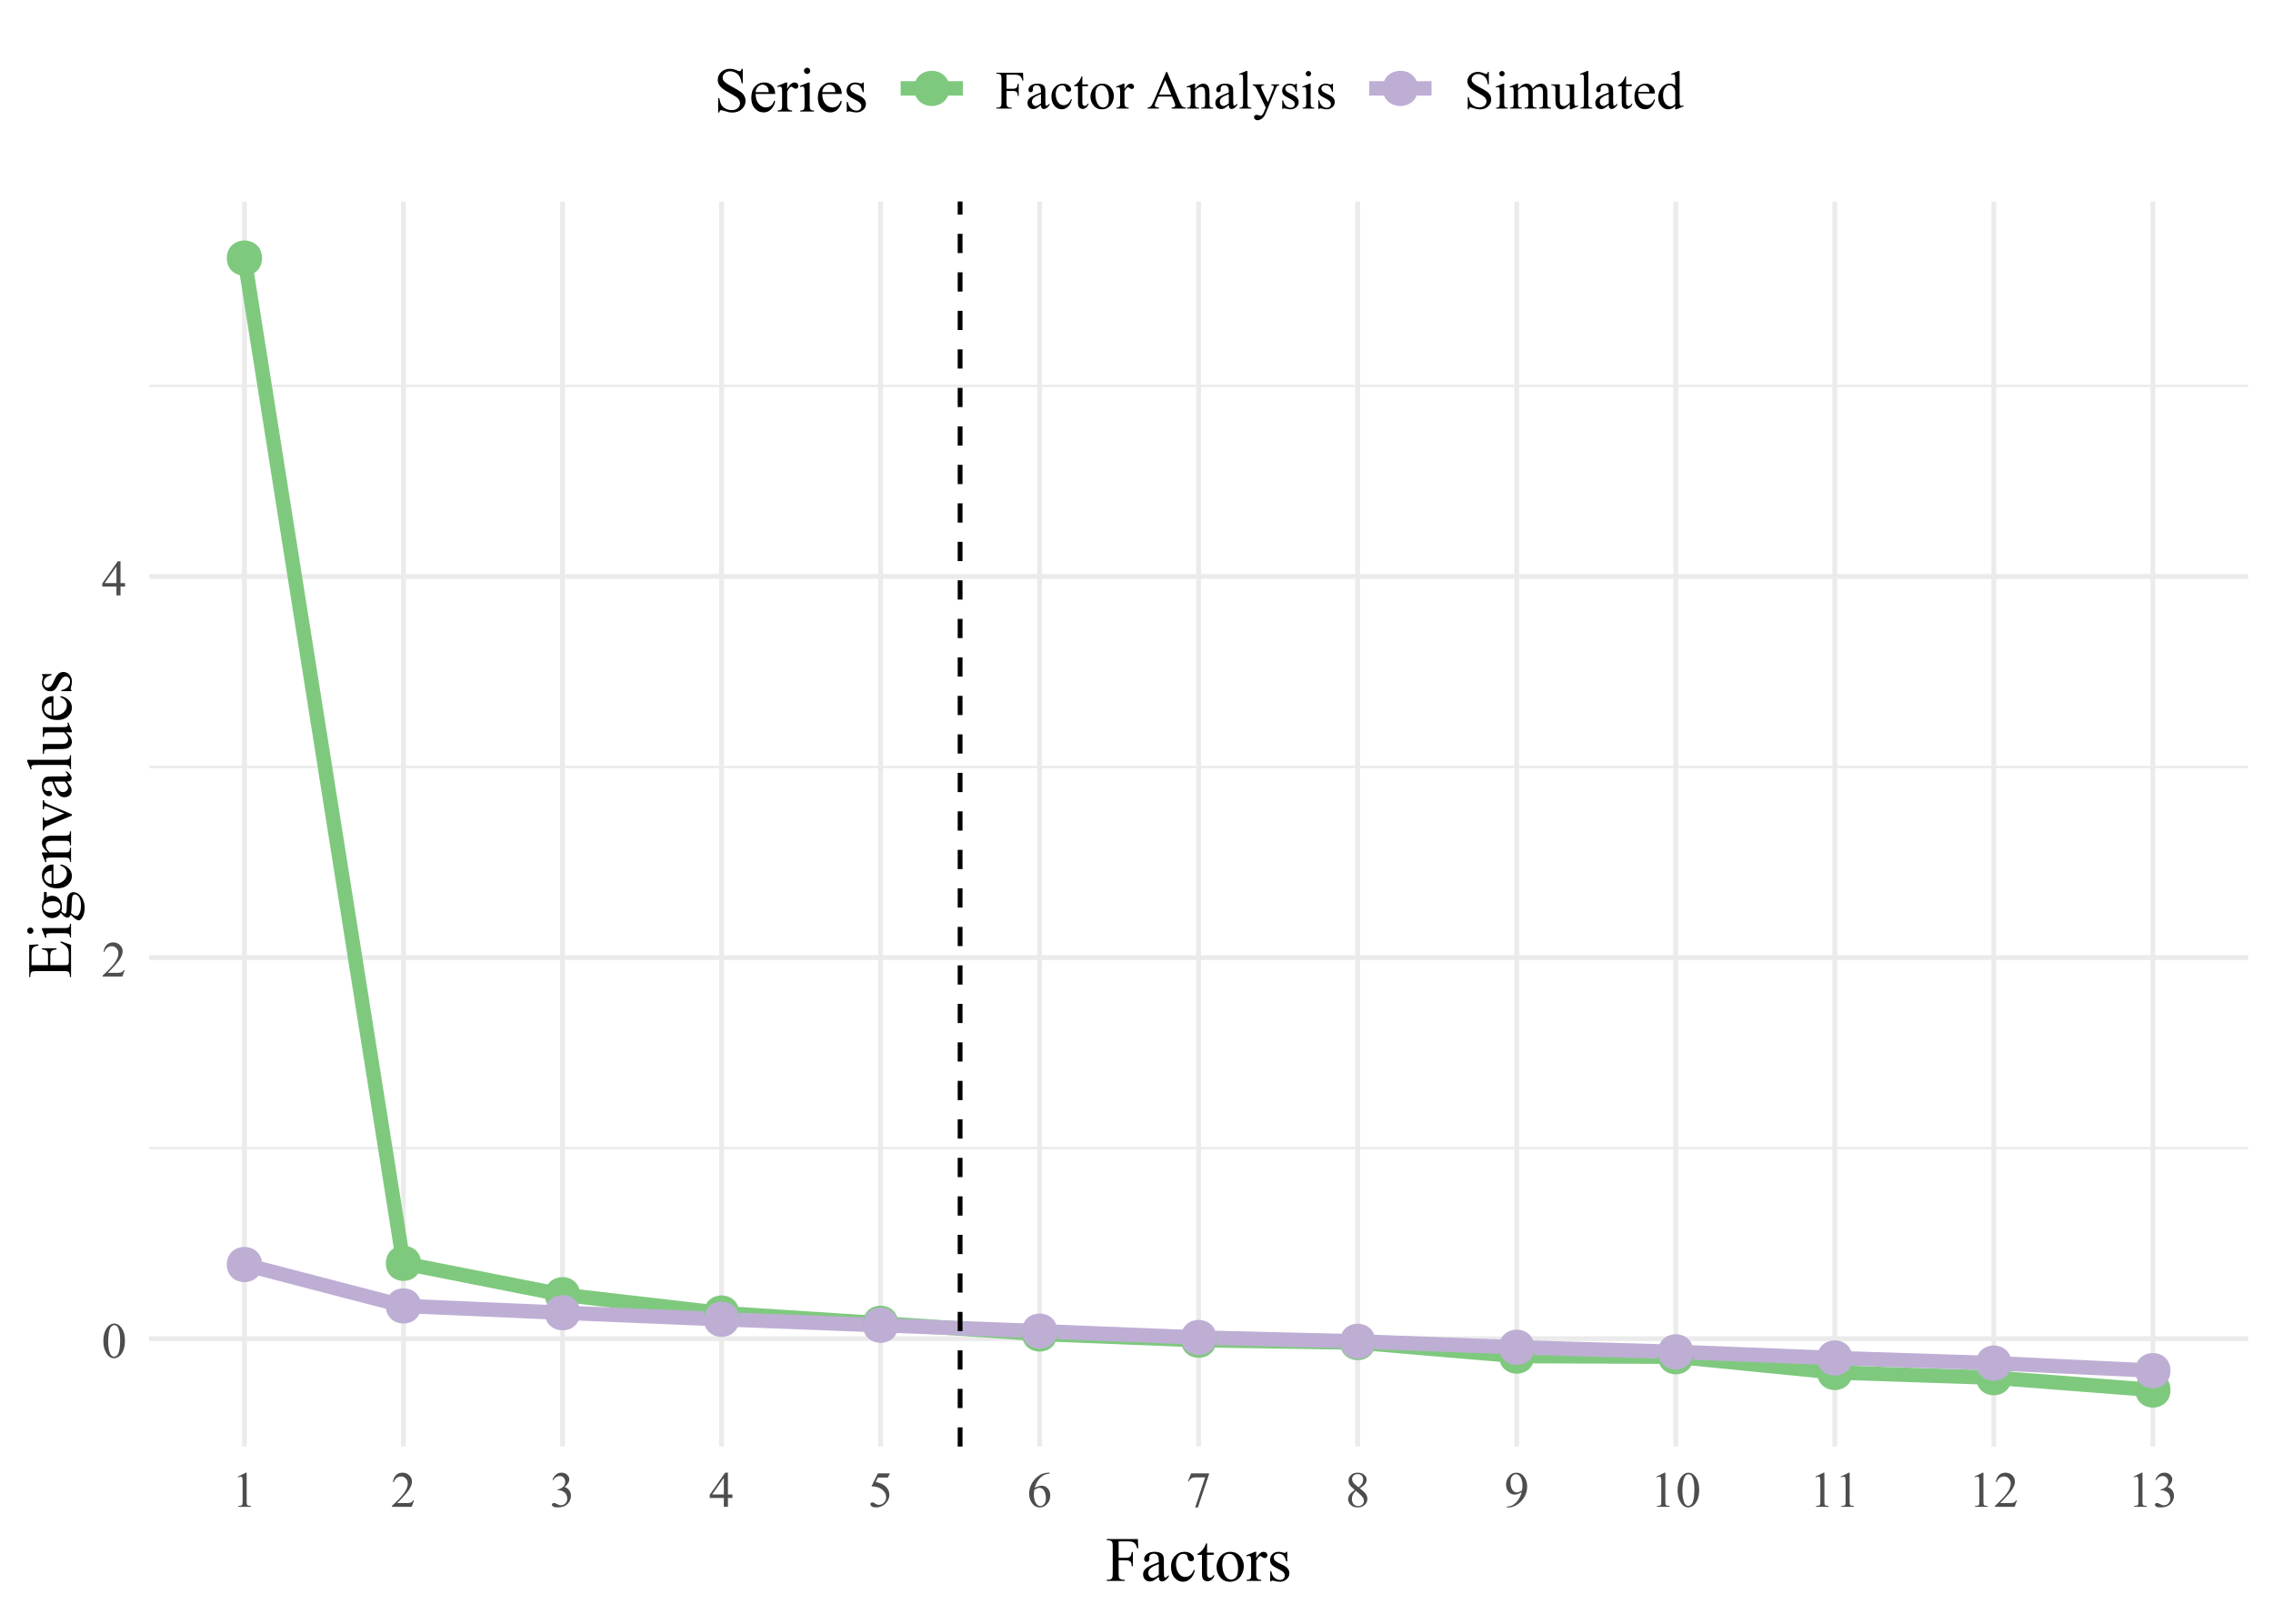 <?xml version="1.0" encoding="UTF-8"?>
<svg xmlns="http://www.w3.org/2000/svg" xmlns:xlink="http://www.w3.org/1999/xlink" width="504" height="360" viewBox="0 0 504 360">
<defs>
<g>
<g id="glyph-0-0">
<path d="M 0.406 -3.664 C 0.406 -4.512 0.531 -5.238 0.789 -5.848 C 1.043 -6.461 1.383 -6.914 1.805 -7.215 C 2.133 -7.449 2.473 -7.57 2.82 -7.57 C 3.391 -7.57 3.902 -7.277 4.352 -6.699 C 4.918 -5.98 5.199 -5.008 5.199 -3.777 C 5.199 -2.918 5.078 -2.188 4.828 -1.586 C 4.582 -0.984 4.266 -0.547 3.879 -0.277 C 3.496 -0.004 3.125 0.133 2.766 0.133 C 2.059 0.133 1.473 -0.285 1 -1.121 C 0.602 -1.824 0.406 -2.672 0.406 -3.664 M 1.477 -3.527 C 1.477 -2.508 1.602 -1.672 1.855 -1.027 C 2.062 -0.484 2.371 -0.215 2.785 -0.215 C 2.98 -0.215 3.184 -0.301 3.395 -0.48 C 3.609 -0.656 3.77 -0.953 3.879 -1.367 C 4.047 -1.996 4.129 -2.879 4.129 -4.02 C 4.129 -4.867 4.043 -5.57 3.867 -6.137 C 3.734 -6.555 3.566 -6.852 3.359 -7.027 C 3.207 -7.148 3.027 -7.207 2.816 -7.207 C 2.57 -7.207 2.348 -7.098 2.156 -6.875 C 1.891 -6.57 1.715 -6.098 1.617 -5.445 C 1.523 -4.797 1.477 -4.156 1.477 -3.527 Z M 1.477 -3.527 "/>
</g>
<g id="glyph-0-1">
<path d="M 5.137 -1.426 L 4.617 0 L 0.242 0 L 0.242 -0.203 C 1.527 -1.375 2.434 -2.336 2.957 -3.078 C 3.484 -3.824 3.746 -4.504 3.746 -5.117 C 3.746 -5.59 3.602 -5.977 3.312 -6.277 C 3.027 -6.582 2.68 -6.73 2.281 -6.73 C 1.914 -6.73 1.59 -6.625 1.301 -6.414 C 1.008 -6.199 0.793 -5.887 0.656 -5.473 L 0.453 -5.473 C 0.547 -6.148 0.781 -6.668 1.156 -7.027 C 1.535 -7.387 2.004 -7.57 2.57 -7.57 C 3.172 -7.57 3.676 -7.375 4.078 -6.988 C 4.48 -6.602 4.68 -6.148 4.68 -5.621 C 4.68 -5.246 4.594 -4.871 4.418 -4.496 C 4.148 -3.906 3.711 -3.281 3.105 -2.621 C 2.199 -1.629 1.633 -1.031 1.406 -0.824 L 3.34 -0.824 C 3.734 -0.824 4.012 -0.84 4.172 -0.871 C 4.328 -0.898 4.473 -0.957 4.598 -1.047 C 4.727 -1.137 4.84 -1.262 4.934 -1.426 Z M 5.137 -1.426 "/>
</g>
<g id="glyph-0-2">
<path d="M 5.211 -2.734 L 5.211 -1.957 L 4.215 -1.957 L 4.215 0 L 3.312 0 L 3.312 -1.957 L 0.176 -1.957 L 0.176 -2.656 L 3.613 -7.57 L 4.215 -7.57 L 4.215 -2.734 L 5.211 -2.734 M 3.312 -2.734 L 3.312 -6.414 L 0.711 -2.734 Z M 3.312 -2.734 "/>
</g>
<g id="glyph-0-3">
<path d="M 1.312 -6.688 L 3.117 -7.57 L 3.297 -7.57 L 3.297 -1.309 C 3.297 -0.891 3.316 -0.633 3.352 -0.531 C 3.383 -0.43 3.457 -0.352 3.566 -0.297 C 3.676 -0.242 3.898 -0.211 4.234 -0.203 L 4.234 0 L 1.445 0 L 1.445 -0.203 C 1.793 -0.211 2.02 -0.238 2.121 -0.293 C 2.223 -0.344 2.297 -0.418 2.336 -0.508 C 2.375 -0.594 2.395 -0.863 2.395 -1.309 L 2.395 -5.309 C 2.395 -5.852 2.379 -6.195 2.34 -6.348 C 2.316 -6.465 2.27 -6.551 2.203 -6.605 C 2.133 -6.66 2.051 -6.688 1.957 -6.688 C 1.824 -6.688 1.637 -6.633 1.395 -6.52 Z M 1.312 -6.688 "/>
</g>
<g id="glyph-0-4">
<path d="M 0.57 -6.004 C 0.781 -6.504 1.047 -6.891 1.371 -7.16 C 1.691 -7.434 2.094 -7.57 2.574 -7.57 C 3.172 -7.57 3.625 -7.375 3.941 -6.988 C 4.184 -6.699 4.305 -6.395 4.305 -6.066 C 4.305 -5.523 3.965 -4.969 3.285 -4.391 C 3.742 -4.211 4.086 -3.957 4.32 -3.625 C 4.555 -3.293 4.672 -2.902 4.672 -2.457 C 4.672 -1.812 4.465 -1.258 4.059 -0.789 C 3.527 -0.176 2.754 0.133 1.746 0.133 C 1.246 0.133 0.906 0.07 0.727 -0.055 C 0.543 -0.18 0.453 -0.312 0.453 -0.453 C 0.453 -0.559 0.496 -0.652 0.582 -0.734 C 0.668 -0.812 0.77 -0.852 0.891 -0.852 C 0.984 -0.852 1.074 -0.84 1.172 -0.809 C 1.23 -0.793 1.371 -0.727 1.59 -0.609 C 1.809 -0.496 1.961 -0.426 2.047 -0.406 C 2.18 -0.363 2.324 -0.344 2.477 -0.344 C 2.848 -0.344 3.172 -0.488 3.449 -0.777 C 3.723 -1.066 3.859 -1.406 3.859 -1.801 C 3.859 -2.086 3.797 -2.367 3.668 -2.641 C 3.574 -2.844 3.473 -3 3.359 -3.105 C 3.199 -3.254 2.984 -3.383 2.711 -3.504 C 2.438 -3.621 2.16 -3.68 1.875 -3.68 L 1.699 -3.68 L 1.699 -3.844 C 1.988 -3.883 2.277 -3.984 2.566 -4.156 C 2.859 -4.328 3.066 -4.535 3.199 -4.773 C 3.332 -5.016 3.395 -5.277 3.395 -5.566 C 3.395 -5.941 3.277 -6.246 3.043 -6.477 C 2.809 -6.711 2.516 -6.824 2.164 -6.824 C 1.602 -6.824 1.129 -6.523 0.75 -5.918 Z M 0.57 -6.004 "/>
</g>
<g id="glyph-0-5">
<path d="M 4.863 -7.414 L 4.434 -6.484 L 2.203 -6.484 L 1.719 -5.492 C 2.684 -5.348 3.449 -4.988 4.016 -4.414 C 4.5 -3.918 4.742 -3.336 4.742 -2.664 C 4.742 -2.273 4.66 -1.914 4.504 -1.582 C 4.344 -1.25 4.145 -0.965 3.906 -0.734 C 3.664 -0.5 3.395 -0.312 3.102 -0.168 C 2.68 0.031 2.25 0.133 1.809 0.133 C 1.367 0.133 1.043 0.055 0.84 -0.098 C 0.637 -0.246 0.535 -0.414 0.535 -0.598 C 0.535 -0.699 0.578 -0.789 0.66 -0.867 C 0.746 -0.945 0.852 -0.984 0.98 -0.984 C 1.074 -0.984 1.156 -0.969 1.227 -0.941 C 1.301 -0.91 1.422 -0.836 1.59 -0.715 C 1.863 -0.527 2.141 -0.434 2.422 -0.434 C 2.848 -0.434 3.223 -0.594 3.547 -0.918 C 3.871 -1.238 4.031 -1.633 4.031 -2.094 C 4.031 -2.543 3.887 -2.961 3.598 -3.352 C 3.309 -3.738 2.914 -4.039 2.406 -4.25 C 2.008 -4.414 1.469 -4.508 0.781 -4.535 L 2.203 -7.414 Z M 4.863 -7.414 "/>
</g>
<g id="glyph-0-6">
<path d="M 5.02 -7.57 L 5.02 -7.367 C 4.539 -7.32 4.145 -7.223 3.844 -7.078 C 3.539 -6.934 3.238 -6.715 2.941 -6.422 C 2.641 -6.125 2.395 -5.797 2.203 -5.434 C 2.008 -5.07 1.844 -4.641 1.711 -4.141 C 2.238 -4.5 2.762 -4.68 3.293 -4.68 C 3.801 -4.68 4.238 -4.477 4.609 -4.07 C 4.98 -3.66 5.168 -3.137 5.168 -2.492 C 5.168 -1.875 4.98 -1.309 4.605 -0.797 C 4.152 -0.18 3.555 0.133 2.812 0.133 C 2.305 0.133 1.875 -0.035 1.52 -0.371 C 0.828 -1.023 0.48 -1.871 0.48 -2.91 C 0.48 -3.574 0.613 -4.203 0.879 -4.801 C 1.148 -5.398 1.527 -5.93 2.02 -6.395 C 2.516 -6.855 2.988 -7.168 3.441 -7.328 C 3.891 -7.488 4.312 -7.57 4.703 -7.57 L 5.02 -7.57 M 1.617 -3.742 C 1.555 -3.25 1.52 -2.852 1.52 -2.547 C 1.52 -2.199 1.586 -1.82 1.715 -1.41 C 1.844 -1 2.035 -0.672 2.293 -0.434 C 2.477 -0.262 2.703 -0.176 2.969 -0.176 C 3.285 -0.176 3.57 -0.324 3.82 -0.625 C 4.07 -0.922 4.195 -1.348 4.195 -1.902 C 4.195 -2.527 4.07 -3.066 3.824 -3.523 C 3.574 -3.977 3.223 -4.207 2.766 -4.207 C 2.629 -4.207 2.48 -4.176 2.32 -4.117 C 2.164 -4.059 1.93 -3.934 1.617 -3.742 Z M 1.617 -3.742 "/>
</g>
<g id="glyph-0-7">
<path d="M 1.125 -7.414 L 5.102 -7.414 L 5.102 -7.207 L 2.629 0.152 L 2.02 0.152 L 4.234 -6.523 L 2.191 -6.523 C 1.781 -6.523 1.488 -6.477 1.312 -6.375 C 1.008 -6.207 0.762 -5.949 0.574 -5.602 L 0.414 -5.66 Z M 1.125 -7.414 "/>
</g>
<g id="glyph-0-8">
<path d="M 2.148 -3.734 C 1.562 -4.215 1.184 -4.602 1.016 -4.895 C 0.844 -5.188 0.762 -5.488 0.762 -5.801 C 0.762 -6.285 0.945 -6.699 1.316 -7.047 C 1.691 -7.395 2.184 -7.57 2.801 -7.57 C 3.398 -7.57 3.879 -7.406 4.242 -7.082 C 4.609 -6.758 4.789 -6.387 4.789 -5.973 C 4.789 -5.695 4.691 -5.414 4.496 -5.125 C 4.297 -4.836 3.887 -4.496 3.266 -4.105 C 3.906 -3.609 4.332 -3.223 4.539 -2.938 C 4.816 -2.566 4.953 -2.172 4.953 -1.762 C 4.953 -1.238 4.758 -0.793 4.359 -0.426 C 3.961 -0.055 3.441 0.133 2.793 0.133 C 2.09 0.133 1.543 -0.09 1.148 -0.531 C 0.836 -0.883 0.68 -1.27 0.68 -1.691 C 0.68 -2.02 0.789 -2.344 1.008 -2.668 C 1.23 -2.988 1.609 -3.344 2.148 -3.734 M 3.008 -4.32 C 3.445 -4.715 3.723 -5.023 3.84 -5.254 C 3.957 -5.48 4.016 -5.738 4.016 -6.027 C 4.016 -6.41 3.906 -6.711 3.691 -6.926 C 3.477 -7.145 3.184 -7.25 2.812 -7.25 C 2.438 -7.25 2.137 -7.145 1.902 -6.93 C 1.668 -6.715 1.555 -6.461 1.555 -6.176 C 1.555 -5.984 1.602 -5.797 1.699 -5.605 C 1.793 -5.414 1.934 -5.234 2.109 -5.062 L 3.008 -4.32 M 2.406 -3.527 C 2.105 -3.273 1.879 -2.996 1.734 -2.695 C 1.586 -2.395 1.516 -2.066 1.516 -1.719 C 1.516 -1.246 1.645 -0.871 1.902 -0.59 C 2.156 -0.305 2.484 -0.164 2.883 -0.164 C 3.277 -0.164 3.59 -0.273 3.828 -0.496 C 4.066 -0.719 4.184 -0.988 4.184 -1.309 C 4.184 -1.57 4.113 -1.805 3.977 -2.012 C 3.719 -2.398 3.195 -2.902 2.406 -3.527 Z M 2.406 -3.527 "/>
</g>
<g id="glyph-0-9">
<path d="M 0.59 0.152 L 0.59 -0.051 C 1.066 -0.055 1.504 -0.168 1.914 -0.379 C 2.324 -0.594 2.719 -0.965 3.098 -1.5 C 3.48 -2.031 3.746 -2.617 3.895 -3.254 C 3.32 -2.887 2.805 -2.703 2.34 -2.703 C 1.82 -2.703 1.371 -2.902 1 -3.305 C 0.629 -3.707 0.441 -4.242 0.441 -4.91 C 0.441 -5.559 0.629 -6.137 1 -6.645 C 1.449 -7.262 2.035 -7.57 2.758 -7.57 C 3.363 -7.57 3.887 -7.316 4.32 -6.812 C 4.852 -6.191 5.117 -5.422 5.117 -4.508 C 5.117 -3.684 4.918 -2.914 4.512 -2.203 C 4.105 -1.488 3.543 -0.898 2.82 -0.426 C 2.234 -0.039 1.594 0.152 0.902 0.152 L 0.59 0.152 M 3.98 -3.66 C 4.047 -4.133 4.078 -4.512 4.078 -4.797 C 4.078 -5.148 4.02 -5.531 3.898 -5.941 C 3.777 -6.352 3.609 -6.668 3.387 -6.887 C 3.168 -7.105 2.918 -7.215 2.637 -7.215 C 2.312 -7.215 2.027 -7.066 1.781 -6.777 C 1.539 -6.484 1.418 -6.051 1.418 -5.473 C 1.418 -4.703 1.578 -4.102 1.902 -3.668 C 2.141 -3.355 2.434 -3.199 2.777 -3.199 C 2.945 -3.199 3.145 -3.238 3.375 -3.32 C 3.605 -3.398 3.805 -3.512 3.98 -3.66 Z M 3.98 -3.66 "/>
</g>
<g id="glyph-1-0">
<path d="M 2.863 -8.766 L 2.863 -5.121 L 4.555 -5.121 C 4.941 -5.121 5.223 -5.207 5.402 -5.375 C 5.582 -5.547 5.703 -5.887 5.762 -6.391 L 6.016 -6.391 L 6.016 -3.254 L 5.762 -3.254 C 5.758 -3.613 5.711 -3.879 5.621 -4.047 C 5.535 -4.215 5.41 -4.344 5.254 -4.426 C 5.098 -4.512 4.863 -4.555 4.555 -4.555 L 2.863 -4.555 L 2.863 -1.641 C 2.863 -1.172 2.895 -0.859 2.953 -0.711 C 3 -0.598 3.094 -0.5 3.242 -0.418 C 3.441 -0.309 3.648 -0.254 3.867 -0.254 L 4.203 -0.254 L 4.203 0 L 0.227 0 L 0.227 -0.254 L 0.555 -0.254 C 0.938 -0.254 1.215 -0.363 1.387 -0.586 C 1.496 -0.734 1.551 -1.086 1.551 -1.641 L 1.551 -7.629 C 1.551 -8.098 1.523 -8.406 1.461 -8.559 C 1.418 -8.672 1.324 -8.77 1.184 -8.852 C 0.988 -8.961 0.777 -9.016 0.555 -9.016 L 0.227 -9.016 L 0.227 -9.27 L 7.125 -9.27 L 7.211 -7.234 L 6.973 -7.234 C 6.855 -7.664 6.715 -7.984 6.559 -8.188 C 6.402 -8.391 6.207 -8.535 5.977 -8.625 C 5.746 -8.719 5.391 -8.766 4.906 -8.766 Z M 2.863 -8.766 "/>
</g>
<g id="glyph-1-1">
<path d="M 3.984 -0.902 C 3.344 -0.406 2.938 -0.117 2.773 -0.039 C 2.531 0.074 2.266 0.129 1.988 0.129 C 1.555 0.129 1.199 -0.02 0.918 -0.312 C 0.641 -0.609 0.5 -1 0.5 -1.484 C 0.5 -1.789 0.566 -2.055 0.703 -2.277 C 0.891 -2.586 1.215 -2.879 1.68 -3.152 C 2.141 -3.426 2.91 -3.758 3.984 -4.148 L 3.984 -4.395 C 3.984 -5.02 3.887 -5.449 3.688 -5.68 C 3.488 -5.914 3.203 -6.027 2.824 -6.031 C 2.535 -6.027 2.309 -5.953 2.141 -5.797 C 1.965 -5.641 1.879 -5.465 1.879 -5.266 L 1.895 -4.867 C 1.895 -4.656 1.84 -4.496 1.734 -4.383 C 1.625 -4.27 1.484 -4.211 1.312 -4.211 C 1.145 -4.211 1.008 -4.27 0.898 -4.391 C 0.793 -4.508 0.738 -4.668 0.738 -4.875 C 0.738 -5.266 0.938 -5.625 1.34 -5.953 C 1.742 -6.281 2.305 -6.445 3.027 -6.445 C 3.586 -6.445 4.039 -6.352 4.395 -6.164 C 4.664 -6.023 4.863 -5.805 4.992 -5.504 C 5.07 -5.309 5.113 -4.906 5.113 -4.301 L 5.113 -2.172 C 5.113 -1.578 5.125 -1.211 5.148 -1.078 C 5.172 -0.941 5.207 -0.852 5.262 -0.805 C 5.312 -0.762 5.375 -0.738 5.441 -0.738 C 5.516 -0.738 5.578 -0.754 5.633 -0.785 C 5.727 -0.844 5.914 -1.012 6.188 -1.285 L 6.188 -0.902 C 5.676 -0.219 5.188 0.125 4.723 0.125 C 4.5 0.125 4.324 0.047 4.191 -0.109 C 4.059 -0.266 3.988 -0.527 3.984 -0.902 M 3.984 -1.348 L 3.984 -3.734 C 3.297 -3.457 2.852 -3.266 2.652 -3.152 C 2.293 -2.949 2.035 -2.742 1.879 -2.523 C 1.727 -2.305 1.648 -2.062 1.648 -1.805 C 1.648 -1.477 1.746 -1.203 1.941 -0.988 C 2.137 -0.77 2.363 -0.664 2.617 -0.664 C 2.965 -0.664 3.422 -0.891 3.984 -1.348 Z M 3.984 -1.348 "/>
</g>
<g id="glyph-1-2">
<path d="M 5.758 -2.379 C 5.586 -1.555 5.258 -0.918 4.766 -0.477 C 4.273 -0.031 3.727 0.191 3.133 0.191 C 2.422 0.191 1.801 -0.105 1.273 -0.703 C 0.742 -1.301 0.477 -2.109 0.477 -3.125 C 0.477 -4.109 0.77 -4.906 1.355 -5.523 C 1.941 -6.141 2.645 -6.445 3.465 -6.445 C 4.082 -6.445 4.586 -6.285 4.984 -5.957 C 5.379 -5.633 5.578 -5.293 5.578 -4.941 C 5.578 -4.77 5.523 -4.629 5.41 -4.523 C 5.301 -4.414 5.145 -4.359 4.941 -4.359 C 4.672 -4.359 4.469 -4.449 4.336 -4.621 C 4.258 -4.719 4.207 -4.898 4.18 -5.168 C 4.156 -5.438 4.062 -5.641 3.902 -5.781 C 3.742 -5.918 3.523 -5.988 3.242 -5.988 C 2.785 -5.988 2.418 -5.82 2.141 -5.484 C 1.77 -5.035 1.586 -4.445 1.586 -3.711 C 1.586 -2.965 1.77 -2.305 2.137 -1.734 C 2.504 -1.16 3 -0.875 3.625 -0.875 C 4.07 -0.875 4.469 -1.027 4.828 -1.332 C 5.078 -1.543 5.32 -1.922 5.559 -2.477 Z M 5.758 -2.379 "/>
</g>
<g id="glyph-1-3">
<path d="M 2.258 -8.32 L 2.258 -6.262 L 3.719 -6.262 L 3.719 -5.781 L 2.258 -5.781 L 2.258 -1.723 C 2.258 -1.316 2.312 -1.043 2.43 -0.902 C 2.547 -0.762 2.695 -0.691 2.879 -0.691 C 3.027 -0.691 3.176 -0.738 3.316 -0.832 C 3.457 -0.926 3.566 -1.062 3.645 -1.242 L 3.91 -1.242 C 3.75 -0.797 3.523 -0.461 3.234 -0.234 C 2.941 -0.012 2.641 0.102 2.332 0.102 C 2.121 0.102 1.918 0.043 1.715 -0.07 C 1.516 -0.188 1.367 -0.355 1.273 -0.57 C 1.176 -0.789 1.129 -1.121 1.129 -1.57 L 1.129 -5.781 L 0.137 -5.781 L 0.137 -6.008 C 0.387 -6.109 0.645 -6.277 0.906 -6.52 C 1.168 -6.758 1.402 -7.039 1.605 -7.367 C 1.711 -7.543 1.855 -7.859 2.043 -8.32 Z M 2.258 -8.32 "/>
</g>
<g id="glyph-1-4">
<path d="M 3.5 -6.445 C 4.449 -6.445 5.211 -6.086 5.781 -5.367 C 6.27 -4.75 6.516 -4.043 6.516 -3.246 C 6.516 -2.688 6.379 -2.117 6.109 -1.547 C 5.844 -0.969 5.473 -0.539 5 -0.246 C 4.527 0.047 4.004 0.191 3.426 0.191 C 2.48 0.191 1.73 -0.184 1.176 -0.938 C 0.707 -1.57 0.473 -2.281 0.473 -3.07 C 0.473 -3.645 0.613 -4.215 0.898 -4.781 C 1.184 -5.348 1.559 -5.77 2.023 -6.039 C 2.488 -6.312 2.98 -6.445 3.5 -6.445 M 3.289 -6 C 3.047 -6 2.805 -5.93 2.559 -5.785 C 2.316 -5.645 2.117 -5.391 1.969 -5.031 C 1.82 -4.672 1.742 -4.207 1.742 -3.645 C 1.742 -2.73 1.926 -1.945 2.285 -1.285 C 2.648 -0.625 3.125 -0.293 3.719 -0.293 C 4.16 -0.293 4.523 -0.477 4.812 -0.84 C 5.102 -1.207 5.242 -1.832 5.242 -2.719 C 5.242 -3.832 5.004 -4.707 4.523 -5.344 C 4.203 -5.781 3.789 -6 3.289 -6 Z M 3.289 -6 "/>
</g>
<g id="glyph-1-5">
<path d="M 2.27 -6.445 L 2.27 -5.039 C 2.793 -5.977 3.332 -6.445 3.883 -6.445 C 4.133 -6.445 4.34 -6.371 4.504 -6.219 C 4.668 -6.066 4.75 -5.887 4.75 -5.688 C 4.75 -5.508 4.691 -5.359 4.574 -5.234 C 4.453 -5.113 4.312 -5.051 4.148 -5.051 C 3.988 -5.051 3.812 -5.129 3.613 -5.289 C 3.414 -5.445 3.266 -5.523 3.172 -5.523 C 3.09 -5.523 3 -5.477 2.906 -5.387 C 2.699 -5.199 2.488 -4.891 2.27 -4.465 L 2.27 -1.461 C 2.27 -1.117 2.312 -0.855 2.398 -0.676 C 2.457 -0.555 2.562 -0.453 2.715 -0.367 C 2.863 -0.289 3.082 -0.246 3.363 -0.246 L 3.363 0 L 0.156 0 L 0.156 -0.246 C 0.477 -0.246 0.715 -0.297 0.867 -0.398 C 0.98 -0.469 1.062 -0.586 1.109 -0.746 C 1.129 -0.824 1.141 -1.043 1.141 -1.406 L 1.141 -3.836 C 1.141 -4.562 1.125 -5 1.098 -5.137 C 1.066 -5.277 1.012 -5.379 0.934 -5.441 C 0.852 -5.504 0.754 -5.535 0.637 -5.539 C 0.496 -5.535 0.336 -5.504 0.156 -5.434 L 0.09 -5.68 L 1.984 -6.445 Z M 2.27 -6.445 "/>
</g>
<g id="glyph-1-6">
<path d="M 4.484 -6.445 L 4.484 -4.312 L 4.258 -4.312 C 4.086 -4.984 3.863 -5.438 3.594 -5.68 C 3.32 -5.922 2.977 -6.043 2.555 -6.043 C 2.238 -6.043 1.98 -5.957 1.785 -5.789 C 1.59 -5.621 1.492 -5.434 1.492 -5.23 C 1.492 -4.973 1.562 -4.754 1.711 -4.574 C 1.852 -4.387 2.137 -4.188 2.57 -3.977 L 3.57 -3.492 C 4.492 -3.043 4.957 -2.445 4.957 -1.711 C 4.957 -1.141 4.742 -0.68 4.309 -0.332 C 3.879 0.016 3.398 0.191 2.863 0.191 C 2.48 0.191 2.043 0.125 1.551 -0.016 C 1.402 -0.059 1.277 -0.082 1.184 -0.082 C 1.078 -0.082 0.996 -0.023 0.938 0.094 L 0.711 0.094 L 0.711 -2.141 L 0.938 -2.141 C 1.062 -1.5 1.309 -1.02 1.668 -0.695 C 2.027 -0.375 2.43 -0.211 2.879 -0.211 C 3.191 -0.211 3.449 -0.305 3.648 -0.488 C 3.844 -0.672 3.945 -0.895 3.945 -1.156 C 3.945 -1.469 3.832 -1.734 3.613 -1.949 C 3.391 -2.164 2.949 -2.434 2.289 -2.762 C 1.629 -3.09 1.195 -3.387 0.992 -3.648 C 0.785 -3.91 0.684 -4.238 0.684 -4.633 C 0.684 -5.148 0.859 -5.582 1.215 -5.926 C 1.566 -6.273 2.023 -6.445 2.586 -6.445 C 2.828 -6.445 3.129 -6.395 3.48 -6.289 C 3.711 -6.219 3.867 -6.188 3.945 -6.188 C 4.016 -6.188 4.074 -6.203 4.117 -6.234 C 4.156 -6.266 4.203 -6.336 4.258 -6.445 Z M 4.484 -6.445 "/>
</g>
<g id="glyph-1-7">
<path d="M 6.418 -9.48 L 6.418 -6.273 L 6.164 -6.273 C 6.086 -6.891 5.938 -7.379 5.727 -7.746 C 5.512 -8.109 5.211 -8.398 4.82 -8.613 C 4.426 -8.828 4.023 -8.934 3.602 -8.934 C 3.129 -8.934 2.738 -8.789 2.426 -8.5 C 2.117 -8.211 1.961 -7.883 1.961 -7.512 C 1.961 -7.23 2.059 -6.973 2.258 -6.742 C 2.539 -6.398 3.211 -5.941 4.273 -5.375 C 5.137 -4.906 5.73 -4.551 6.047 -4.305 C 6.363 -4.055 6.605 -3.762 6.777 -3.426 C 6.949 -3.086 7.035 -2.734 7.035 -2.367 C 7.035 -1.664 6.762 -1.059 6.219 -0.551 C 5.672 -0.043 4.973 0.211 4.117 0.211 C 3.848 0.211 3.594 0.191 3.355 0.148 C 3.215 0.129 2.922 0.043 2.477 -0.098 C 2.035 -0.242 1.754 -0.312 1.633 -0.312 C 1.52 -0.312 1.43 -0.281 1.363 -0.211 C 1.297 -0.145 1.25 -0.004 1.219 0.211 L 0.965 0.211 L 0.965 -2.969 L 1.219 -2.969 C 1.336 -2.301 1.496 -1.805 1.695 -1.473 C 1.895 -1.145 2.203 -0.867 2.613 -0.648 C 3.027 -0.43 3.48 -0.32 3.973 -0.32 C 4.543 -0.32 4.992 -0.473 5.32 -0.773 C 5.652 -1.074 5.816 -1.43 5.816 -1.84 C 5.816 -2.066 5.754 -2.297 5.629 -2.531 C 5.504 -2.762 5.309 -2.977 5.047 -3.18 C 4.867 -3.316 4.383 -3.605 3.59 -4.051 C 2.797 -4.496 2.23 -4.848 1.898 -5.113 C 1.562 -5.379 1.309 -5.668 1.133 -5.988 C 0.961 -6.309 0.875 -6.656 0.875 -7.039 C 0.875 -7.707 1.129 -8.281 1.641 -8.762 C 2.152 -9.242 2.801 -9.48 3.59 -9.48 C 4.082 -9.48 4.602 -9.359 5.156 -9.117 C 5.41 -9.004 5.59 -8.949 5.695 -8.949 C 5.812 -8.949 5.91 -8.984 5.984 -9.055 C 6.059 -9.125 6.121 -9.266 6.164 -9.48 Z M 6.418 -9.48 "/>
</g>
<g id="glyph-1-8">
<path d="M 1.492 -3.902 C 1.484 -2.973 1.711 -2.246 2.168 -1.715 C 2.621 -1.188 3.156 -0.922 3.773 -0.922 C 4.184 -0.922 4.539 -1.035 4.844 -1.262 C 5.145 -1.488 5.398 -1.875 5.605 -2.422 L 5.816 -2.281 C 5.723 -1.66 5.445 -1.09 4.984 -0.578 C 4.523 -0.066 3.945 0.191 3.254 0.191 C 2.5 0.191 1.859 -0.102 1.324 -0.688 C 0.789 -1.273 0.52 -2.059 0.52 -3.047 C 0.52 -4.121 0.793 -4.953 1.344 -5.555 C 1.891 -6.152 2.582 -6.453 3.41 -6.453 C 4.113 -6.453 4.688 -6.223 5.141 -5.758 C 5.594 -5.297 5.816 -4.68 5.816 -3.902 L 1.492 -3.902 M 1.492 -4.301 L 4.391 -4.301 C 4.367 -4.699 4.316 -4.984 4.246 -5.148 C 4.133 -5.402 3.961 -5.602 3.734 -5.75 C 3.512 -5.895 3.273 -5.969 3.027 -5.969 C 2.648 -5.969 2.312 -5.82 2.012 -5.527 C 1.715 -5.234 1.539 -4.824 1.492 -4.301 Z M 1.492 -4.301 "/>
</g>
<g id="glyph-1-9">
<path d="M 2.031 -9.719 C 2.223 -9.719 2.383 -9.652 2.52 -9.52 C 2.652 -9.383 2.719 -9.223 2.719 -9.031 C 2.719 -8.84 2.652 -8.676 2.52 -8.539 C 2.383 -8.402 2.223 -8.332 2.031 -8.332 C 1.84 -8.332 1.676 -8.402 1.539 -8.539 C 1.402 -8.676 1.332 -8.84 1.332 -9.031 C 1.332 -9.223 1.398 -9.383 1.535 -9.52 C 1.668 -9.652 1.836 -9.719 2.031 -9.719 M 2.598 -6.445 L 2.598 -1.414 C 2.598 -1.023 2.625 -0.762 2.684 -0.633 C 2.738 -0.504 2.824 -0.406 2.938 -0.344 C 3.047 -0.277 3.25 -0.246 3.547 -0.246 L 3.547 0 L 0.508 0 L 0.508 -0.246 C 0.812 -0.246 1.016 -0.277 1.121 -0.336 C 1.227 -0.395 1.309 -0.492 1.371 -0.629 C 1.434 -0.766 1.461 -1.027 1.461 -1.414 L 1.461 -3.828 C 1.461 -4.508 1.441 -4.945 1.402 -5.148 C 1.371 -5.293 1.32 -5.395 1.25 -5.453 C 1.184 -5.508 1.09 -5.535 0.969 -5.539 C 0.844 -5.535 0.688 -5.504 0.508 -5.434 L 0.41 -5.68 L 2.297 -6.445 Z M 2.598 -6.445 "/>
</g>
<g id="glyph-2-0">
<path d="M -8.766 -2.926 L -5.102 -2.926 L -5.102 -4.961 C -5.102 -5.492 -5.18 -5.844 -5.34 -6.023 C -5.547 -6.258 -5.918 -6.391 -6.445 -6.418 L -6.445 -6.672 L -3.219 -6.672 L -3.219 -6.418 C -3.672 -6.355 -3.961 -6.293 -4.086 -6.227 C -4.246 -6.145 -4.371 -6.012 -4.465 -5.824 C -4.555 -5.637 -4.602 -5.352 -4.602 -4.961 L -4.602 -2.926 L -1.543 -2.926 C -1.133 -2.926 -0.887 -2.945 -0.797 -2.98 C -0.707 -3.016 -0.637 -3.082 -0.586 -3.172 C -0.531 -3.262 -0.504 -3.438 -0.504 -3.691 L -0.504 -5.266 C -0.504 -5.789 -0.543 -6.168 -0.613 -6.406 C -0.688 -6.641 -0.832 -6.871 -1.047 -7.09 C -1.328 -7.371 -1.754 -7.66 -2.324 -7.957 L -2.324 -8.23 L 0 -7.43 L 0 -0.289 L -0.254 -0.289 L -0.254 -0.617 C -0.254 -0.832 -0.305 -1.043 -0.41 -1.238 C -0.484 -1.383 -0.594 -1.48 -0.738 -1.535 C -0.883 -1.586 -1.184 -1.613 -1.633 -1.613 L -7.656 -1.613 C -8.242 -1.613 -8.605 -1.555 -8.742 -1.438 C -8.926 -1.273 -9.016 -1 -9.016 -0.617 L -9.016 -0.289 L -9.27 -0.289 L -9.27 -7.43 L -7.238 -7.531 L -7.238 -7.266 C -7.727 -7.172 -8.062 -7.066 -8.242 -6.949 C -8.426 -6.832 -8.566 -6.66 -8.66 -6.434 C -8.73 -6.25 -8.766 -5.93 -8.766 -5.469 Z M -8.766 -2.926 "/>
</g>
<g id="glyph-2-1">
<path d="M -9.719 -2.031 C -9.719 -2.223 -9.652 -2.383 -9.52 -2.52 C -9.383 -2.652 -9.223 -2.723 -9.031 -2.723 C -8.84 -2.723 -8.676 -2.652 -8.539 -2.52 C -8.402 -2.383 -8.332 -2.223 -8.332 -2.031 C -8.332 -1.84 -8.402 -1.676 -8.539 -1.539 C -8.676 -1.402 -8.84 -1.332 -9.031 -1.332 C -9.223 -1.332 -9.383 -1.398 -9.52 -1.535 C -9.652 -1.668 -9.719 -1.836 -9.719 -2.031 M -6.445 -2.598 L -1.414 -2.598 C -1.023 -2.598 -0.762 -2.625 -0.633 -2.684 C -0.504 -2.738 -0.406 -2.824 -0.34 -2.938 C -0.277 -3.047 -0.246 -3.25 -0.246 -3.547 L 0 -3.547 L 0 -0.508 L -0.246 -0.508 C -0.246 -0.812 -0.277 -1.016 -0.336 -1.121 C -0.395 -1.227 -0.492 -1.309 -0.629 -1.371 C -0.766 -1.434 -1.027 -1.461 -1.414 -1.461 L -3.828 -1.465 C -4.508 -1.465 -4.945 -1.441 -5.148 -1.402 C -5.293 -1.371 -5.395 -1.32 -5.453 -1.25 C -5.508 -1.184 -5.535 -1.09 -5.539 -0.973 C -5.535 -0.844 -5.504 -0.688 -5.434 -0.508 L -5.68 -0.41 L -6.445 -2.297 Z M -6.445 -2.598 "/>
</g>
<g id="glyph-2-2">
<path d="M -2.281 -2.113 C -2.469 -1.73 -2.73 -1.434 -3.066 -1.23 C -3.402 -1.027 -3.77 -0.922 -4.176 -0.922 C -4.797 -0.922 -5.328 -1.156 -5.777 -1.625 C -6.223 -2.09 -6.445 -2.688 -6.445 -3.418 C -6.445 -4.016 -6.301 -4.531 -6.008 -4.969 L -6.008 -6.297 C -6.008 -6.492 -6.004 -6.605 -5.992 -6.637 C -5.98 -6.668 -5.961 -6.691 -5.934 -6.707 C -5.891 -6.734 -5.82 -6.746 -5.715 -6.746 C -5.598 -6.746 -5.516 -6.734 -5.469 -6.711 C -5.445 -6.699 -5.426 -6.676 -5.414 -6.641 C -5.398 -6.605 -5.395 -6.492 -5.395 -6.297 L -5.395 -5.484 C -5.066 -5.738 -4.645 -5.863 -4.137 -5.867 C -3.551 -5.863 -3.055 -5.641 -2.637 -5.195 C -2.223 -4.75 -2.016 -4.148 -2.016 -3.398 C -2.016 -3.086 -2.062 -2.77 -2.152 -2.445 C -1.98 -2.246 -1.828 -2.109 -1.699 -2.039 C -1.57 -1.969 -1.457 -1.934 -1.367 -1.934 C -1.289 -1.934 -1.215 -1.973 -1.141 -2.047 C -1.07 -2.121 -1.016 -2.27 -0.984 -2.488 C -0.965 -2.617 -0.949 -2.934 -0.938 -3.445 C -0.914 -4.383 -0.883 -4.992 -0.84 -5.27 C -0.781 -5.695 -0.625 -6.031 -0.367 -6.285 C -0.113 -6.539 0.199 -6.664 0.574 -6.664 C 1.09 -6.664 1.574 -6.422 2.023 -5.941 C 2.688 -5.23 3.023 -4.301 3.023 -3.156 C 3.023 -2.277 2.824 -1.535 2.426 -0.93 C 2.199 -0.586 1.961 -0.418 1.715 -0.418 C 1.605 -0.418 1.496 -0.441 1.387 -0.492 C 1.219 -0.57 0.984 -0.73 0.684 -0.969 C 0.645 -1.004 0.395 -1.234 -0.055 -1.668 C -0.195 -1.43 -0.324 -1.262 -0.434 -1.164 C -0.547 -1.066 -0.672 -1.02 -0.812 -1.02 C -0.973 -1.02 -1.16 -1.082 -1.375 -1.215 C -1.59 -1.344 -1.891 -1.645 -2.281 -2.113 M -6.117 -3.301 C -6.117 -2.965 -5.984 -2.684 -5.715 -2.453 C -5.445 -2.227 -5.035 -2.113 -4.477 -2.113 C -3.758 -2.113 -3.199 -2.266 -2.805 -2.578 C -2.5 -2.812 -2.352 -3.113 -2.352 -3.48 C -2.352 -3.824 -2.48 -4.109 -2.742 -4.336 C -3 -4.559 -3.41 -4.668 -3.965 -4.668 C -4.688 -4.668 -5.258 -4.512 -5.668 -4.195 C -5.969 -3.965 -6.117 -3.668 -6.117 -3.301 M 0 -2.043 C 0.23 -1.828 0.449 -1.668 0.648 -1.559 C 0.852 -1.449 1.035 -1.395 1.203 -1.395 C 1.422 -1.395 1.613 -1.527 1.777 -1.789 C 2.059 -2.246 2.203 -2.906 2.203 -3.766 C 2.203 -4.586 2.055 -5.191 1.766 -5.582 C 1.477 -5.973 1.168 -6.164 0.84 -6.164 C 0.605 -6.164 0.434 -6.051 0.336 -5.816 C 0.234 -5.582 0.176 -5.109 0.156 -4.41 C 0.129 -3.383 0.078 -2.594 0 -2.043 Z M 0 -2.043 "/>
</g>
<g id="glyph-2-3">
<path d="M -3.902 -1.492 C -2.973 -1.484 -2.246 -1.711 -1.715 -2.168 C -1.188 -2.621 -0.922 -3.156 -0.922 -3.773 C -0.922 -4.184 -1.035 -4.539 -1.262 -4.844 C -1.488 -5.145 -1.871 -5.398 -2.418 -5.605 L -2.281 -5.816 C -1.66 -5.723 -1.09 -5.445 -0.578 -4.984 C -0.066 -4.523 0.191 -3.945 0.191 -3.254 C 0.191 -2.5 -0.102 -1.859 -0.688 -1.324 C -1.273 -0.789 -2.059 -0.52 -3.047 -0.52 C -4.121 -0.52 -4.953 -0.793 -5.555 -1.344 C -6.152 -1.891 -6.453 -2.582 -6.453 -3.41 C -6.453 -4.113 -6.223 -4.688 -5.758 -5.141 C -5.297 -5.594 -4.68 -5.816 -3.902 -5.816 L -3.902 -1.492 M -4.301 -1.492 L -4.301 -4.391 C -4.699 -4.367 -4.984 -4.316 -5.148 -4.246 C -5.402 -4.133 -5.602 -3.961 -5.75 -3.734 C -5.895 -3.512 -5.969 -3.273 -5.969 -3.027 C -5.969 -2.648 -5.82 -2.312 -5.527 -2.012 C -5.234 -1.715 -4.824 -1.539 -4.301 -1.492 Z M -4.301 -1.492 "/>
</g>
<g id="glyph-2-4">
<path d="M -5.121 -2.262 C -6.004 -2.996 -6.445 -3.695 -6.445 -4.359 C -6.445 -4.703 -6.359 -4.996 -6.191 -5.242 C -6.02 -5.488 -5.738 -5.684 -5.344 -5.832 C -5.07 -5.93 -4.652 -5.98 -4.086 -5.98 L -1.414 -5.98 C -1.02 -5.98 -0.75 -6.012 -0.609 -6.078 C -0.496 -6.129 -0.406 -6.207 -0.34 -6.32 C -0.277 -6.43 -0.246 -6.637 -0.246 -6.938 L 0 -6.938 L 0 -3.844 L -0.246 -3.844 L -0.246 -3.973 C -0.246 -4.262 -0.289 -4.469 -0.379 -4.582 C -0.469 -4.699 -0.598 -4.781 -0.773 -4.828 C -0.84 -4.844 -1.055 -4.852 -1.414 -4.852 L -3.977 -4.852 C -4.547 -4.852 -4.961 -4.781 -5.219 -4.633 C -5.477 -4.484 -5.605 -4.234 -5.605 -3.883 C -5.605 -3.34 -5.309 -2.801 -4.719 -2.262 L -1.414 -2.262 C -0.992 -2.262 -0.73 -2.289 -0.629 -2.336 C -0.496 -2.402 -0.398 -2.488 -0.34 -2.602 C -0.277 -2.711 -0.246 -2.938 -0.246 -3.281 L 0 -3.281 L 0 -0.184 L -0.246 -0.184 L -0.246 -0.32 C -0.246 -0.641 -0.328 -0.855 -0.488 -0.969 C -0.652 -1.078 -0.961 -1.133 -1.414 -1.133 L -3.738 -1.137 C -4.492 -1.137 -4.949 -1.117 -5.113 -1.082 C -5.277 -1.051 -5.391 -0.996 -5.449 -0.926 C -5.508 -0.855 -5.535 -0.762 -5.539 -0.645 C -5.535 -0.516 -5.504 -0.363 -5.434 -0.184 L -5.68 -0.082 L -6.445 -1.969 L -6.445 -2.262 Z M -5.121 -2.262 "/>
</g>
<g id="glyph-2-5">
<path d="M -6.262 -0.117 L -6.262 -3.062 L -6.008 -3.062 L -6.008 -2.871 C -6.008 -2.695 -5.965 -2.559 -5.879 -2.465 C -5.793 -2.371 -5.676 -2.324 -5.531 -2.324 C -5.371 -2.324 -5.18 -2.371 -4.961 -2.469 L -1.504 -3.922 L -5.094 -5.387 C -5.348 -5.492 -5.543 -5.543 -5.672 -5.543 C -5.738 -5.543 -5.789 -5.527 -5.832 -5.488 C -5.898 -5.438 -5.945 -5.375 -5.973 -5.297 C -5.996 -5.219 -6.008 -5.062 -6.008 -4.828 L -6.262 -4.828 L -6.262 -6.871 L -6.008 -6.871 C -5.992 -6.633 -5.941 -6.469 -5.867 -6.379 C -5.727 -6.219 -5.5 -6.074 -5.18 -5.945 L 0.191 -3.727 L 0.191 -3.445 L -5.094 -1.211 C -5.34 -1.109 -5.516 -1.016 -5.621 -0.922 C -5.73 -0.832 -5.82 -0.715 -5.891 -0.574 C -5.934 -0.496 -5.973 -0.344 -6.008 -0.117 Z M -6.262 -0.117 "/>
</g>
<g id="glyph-2-6">
<path d="M -0.902 -3.984 C -0.406 -3.344 -0.117 -2.938 -0.039 -2.773 C 0.074 -2.531 0.129 -2.266 0.129 -1.988 C 0.129 -1.555 -0.02 -1.199 -0.312 -0.918 C -0.609 -0.641 -1 -0.5 -1.484 -0.5 C -1.789 -0.5 -2.055 -0.566 -2.277 -0.703 C -2.586 -0.891 -2.879 -1.215 -3.152 -1.68 C -3.426 -2.141 -3.758 -2.91 -4.148 -3.984 L -4.395 -3.984 C -5.02 -3.984 -5.449 -3.887 -5.68 -3.688 C -5.914 -3.488 -6.027 -3.203 -6.031 -2.824 C -6.027 -2.535 -5.953 -2.309 -5.797 -2.141 C -5.641 -1.965 -5.465 -1.879 -5.266 -1.879 L -4.867 -1.895 C -4.656 -1.895 -4.496 -1.84 -4.383 -1.734 C -4.27 -1.625 -4.211 -1.484 -4.211 -1.312 C -4.211 -1.145 -4.27 -1.008 -4.391 -0.898 C -4.508 -0.793 -4.668 -0.738 -4.875 -0.738 C -5.266 -0.738 -5.625 -0.938 -5.953 -1.34 C -6.281 -1.742 -6.445 -2.305 -6.445 -3.027 C -6.445 -3.586 -6.352 -4.039 -6.164 -4.395 C -6.023 -4.664 -5.805 -4.863 -5.504 -4.992 C -5.309 -5.07 -4.906 -5.113 -4.301 -5.113 L -2.172 -5.113 C -1.578 -5.113 -1.211 -5.125 -1.078 -5.148 C -0.941 -5.172 -0.852 -5.207 -0.805 -5.262 C -0.762 -5.312 -0.738 -5.375 -0.738 -5.441 C -0.738 -5.516 -0.754 -5.578 -0.785 -5.633 C -0.844 -5.727 -1.012 -5.914 -1.285 -6.188 L -0.902 -6.188 C -0.219 -5.676 0.125 -5.188 0.125 -4.723 C 0.125 -4.5 0.047 -4.324 -0.109 -4.191 C -0.266 -4.059 -0.527 -3.988 -0.902 -3.984 M -1.348 -3.984 L -3.73 -3.984 C -3.457 -3.297 -3.266 -2.852 -3.152 -2.652 C -2.949 -2.293 -2.742 -2.035 -2.523 -1.879 C -2.305 -1.727 -2.062 -1.648 -1.805 -1.648 C -1.477 -1.648 -1.203 -1.746 -0.988 -1.941 C -0.77 -2.137 -0.664 -2.363 -0.664 -2.617 C -0.664 -2.965 -0.891 -3.422 -1.348 -3.984 Z M -1.348 -3.984 "/>
</g>
<g id="glyph-2-7">
<path d="M -9.719 -2.59 L -1.414 -2.59 C -1.023 -2.59 -0.762 -2.621 -0.637 -2.676 C -0.508 -2.734 -0.41 -2.82 -0.344 -2.938 C -0.277 -3.059 -0.246 -3.277 -0.246 -3.602 L 0 -3.602 L 0 -0.531 L -0.246 -0.531 C -0.246 -0.82 -0.277 -1.016 -0.336 -1.121 C -0.395 -1.227 -0.492 -1.309 -0.629 -1.367 C -0.766 -1.426 -1.027 -1.457 -1.414 -1.457 L -7.102 -1.457 C -7.809 -1.457 -8.242 -1.441 -8.406 -1.41 C -8.566 -1.375 -8.676 -1.324 -8.734 -1.254 C -8.797 -1.184 -8.824 -1.094 -8.824 -0.984 C -8.824 -0.867 -8.789 -0.715 -8.715 -0.535 L -8.953 -0.418 L -9.719 -2.285 Z M -9.719 -2.59 "/>
</g>
<g id="glyph-2-8">
<path d="M -6.262 -5.926 L -2.469 -5.926 C -1.742 -5.926 -1.301 -5.945 -1.137 -5.977 C -0.977 -6.012 -0.863 -6.066 -0.801 -6.141 C -0.734 -6.219 -0.703 -6.305 -0.703 -6.406 C -0.703 -6.547 -0.742 -6.707 -0.82 -6.883 L -0.582 -6.98 L 0.191 -5.105 L 0.191 -4.797 L -1.133 -4.797 C -0.551 -4.262 -0.184 -3.852 -0.035 -3.57 C 0.117 -3.285 0.191 -2.988 0.191 -2.672 C 0.191 -2.32 0.09 -2.02 -0.113 -1.762 C -0.316 -1.504 -0.578 -1.324 -0.895 -1.223 C -1.215 -1.125 -1.664 -1.074 -2.25 -1.074 L -5.047 -1.074 C -5.34 -1.074 -5.547 -1.043 -5.66 -0.977 C -5.773 -0.914 -5.863 -0.82 -5.922 -0.695 C -5.984 -0.57 -6.012 -0.344 -6.008 -0.016 L -6.262 -0.016 L -6.262 -2.207 L -2.07 -2.207 C -1.488 -2.207 -1.105 -2.309 -0.922 -2.512 C -0.742 -2.715 -0.648 -2.961 -0.648 -3.246 C -0.648 -3.441 -0.711 -3.664 -0.832 -3.914 C -0.957 -4.16 -1.191 -4.457 -1.539 -4.797 L -5.086 -4.797 C -5.441 -4.797 -5.684 -4.734 -5.809 -4.605 C -5.934 -4.473 -6 -4.203 -6.008 -3.793 L -6.262 -3.793 Z M -6.262 -5.926 "/>
</g>
<g id="glyph-2-9">
<path d="M -6.445 -4.484 L -4.312 -4.484 L -4.312 -4.258 C -4.984 -4.086 -5.438 -3.863 -5.68 -3.594 C -5.922 -3.32 -6.043 -2.977 -6.043 -2.559 C -6.043 -2.238 -5.957 -1.98 -5.789 -1.785 C -5.621 -1.59 -5.434 -1.492 -5.23 -1.492 C -4.973 -1.492 -4.754 -1.562 -4.574 -1.711 C -4.387 -1.852 -4.188 -2.137 -3.977 -2.57 L -3.492 -3.57 C -3.043 -4.492 -2.445 -4.957 -1.707 -4.957 C -1.141 -4.957 -0.68 -4.742 -0.332 -4.309 C 0.016 -3.879 0.191 -3.398 0.191 -2.863 C 0.191 -2.48 0.125 -2.043 -0.012 -1.551 C -0.059 -1.402 -0.082 -1.277 -0.082 -1.184 C -0.082 -1.078 -0.023 -0.996 0.098 -0.938 L 0.098 -0.711 L -2.141 -0.711 L -2.141 -0.938 C -1.5 -1.062 -1.02 -1.309 -0.695 -1.668 C -0.375 -2.027 -0.211 -2.43 -0.211 -2.879 C -0.211 -3.191 -0.305 -3.449 -0.488 -3.648 C -0.672 -3.844 -0.895 -3.945 -1.156 -3.945 C -1.469 -3.945 -1.734 -3.832 -1.949 -3.613 C -2.164 -3.391 -2.434 -2.949 -2.762 -2.289 C -3.09 -1.629 -3.387 -1.195 -3.648 -0.992 C -3.91 -0.785 -4.238 -0.684 -4.633 -0.684 C -5.148 -0.684 -5.582 -0.859 -5.926 -1.215 C -6.273 -1.566 -6.445 -2.023 -6.445 -2.586 C -6.445 -2.828 -6.395 -3.129 -6.289 -3.48 C -6.219 -3.711 -6.188 -3.867 -6.188 -3.945 C -6.188 -4.016 -6.203 -4.074 -6.234 -4.117 C -6.266 -4.156 -6.336 -4.203 -6.445 -4.258 Z M -6.445 -4.484 "/>
</g>
<g id="glyph-3-0">
<path d="M 2.453 -7.512 L 2.453 -4.391 L 3.902 -4.391 C 4.234 -4.391 4.477 -4.461 4.633 -4.609 C 4.785 -4.754 4.887 -5.047 4.938 -5.477 L 5.156 -5.477 L 5.156 -2.789 L 4.938 -2.789 C 4.934 -3.098 4.895 -3.324 4.82 -3.469 C 4.742 -3.613 4.637 -3.723 4.504 -3.793 C 4.367 -3.867 4.168 -3.902 3.902 -3.902 L 2.453 -3.902 L 2.453 -1.406 C 2.453 -1.004 2.48 -0.738 2.531 -0.609 C 2.57 -0.512 2.652 -0.43 2.777 -0.359 C 2.949 -0.266 3.129 -0.219 3.316 -0.219 L 3.602 -0.219 L 3.602 0 L 0.195 0 L 0.195 -0.219 L 0.477 -0.219 C 0.805 -0.219 1.039 -0.312 1.188 -0.504 C 1.281 -0.629 1.328 -0.93 1.328 -1.406 L 1.328 -6.539 C 1.328 -6.941 1.305 -7.207 1.254 -7.336 C 1.215 -7.434 1.133 -7.516 1.016 -7.586 C 0.844 -7.68 0.664 -7.727 0.477 -7.727 L 0.195 -7.727 L 0.195 -7.945 L 6.105 -7.945 L 6.18 -6.199 L 5.977 -6.199 C 5.875 -6.57 5.758 -6.844 5.621 -7.016 C 5.488 -7.191 5.32 -7.316 5.125 -7.395 C 4.926 -7.473 4.621 -7.512 4.207 -7.512 Z M 2.453 -7.512 "/>
</g>
<g id="glyph-3-1">
<path d="M 3.414 -0.773 C 2.867 -0.348 2.52 -0.102 2.379 -0.035 C 2.168 0.062 1.941 0.109 1.703 0.109 C 1.332 0.109 1.027 -0.016 0.789 -0.27 C 0.547 -0.523 0.43 -0.855 0.43 -1.273 C 0.43 -1.531 0.484 -1.758 0.602 -1.953 C 0.762 -2.215 1.043 -2.469 1.438 -2.703 C 1.836 -2.938 2.492 -3.219 3.414 -3.555 L 3.414 -3.766 C 3.414 -4.301 3.332 -4.668 3.16 -4.867 C 2.992 -5.066 2.742 -5.168 2.422 -5.168 C 2.172 -5.168 1.977 -5.102 1.836 -4.969 C 1.684 -4.836 1.609 -4.684 1.609 -4.512 L 1.625 -4.172 C 1.625 -3.992 1.578 -3.852 1.484 -3.758 C 1.395 -3.656 1.273 -3.609 1.125 -3.609 C 0.98 -3.609 0.863 -3.66 0.77 -3.762 C 0.68 -3.863 0.633 -4 0.633 -4.18 C 0.633 -4.512 0.805 -4.82 1.148 -5.102 C 1.492 -5.383 1.977 -5.523 2.594 -5.523 C 3.07 -5.523 3.461 -5.445 3.766 -5.285 C 3.996 -5.164 4.168 -4.977 4.277 -4.719 C 4.348 -4.547 4.383 -4.203 4.383 -3.688 L 4.383 -1.863 C 4.383 -1.352 4.391 -1.039 4.414 -0.922 C 4.43 -0.809 4.465 -0.73 4.508 -0.691 C 4.555 -0.652 4.605 -0.633 4.664 -0.633 C 4.727 -0.633 4.781 -0.645 4.828 -0.672 C 4.91 -0.723 5.07 -0.867 5.305 -1.102 L 5.305 -0.773 C 4.863 -0.188 4.445 0.105 4.047 0.105 C 3.855 0.105 3.703 0.039 3.594 -0.094 C 3.477 -0.227 3.418 -0.453 3.414 -0.773 M 3.414 -1.156 L 3.414 -3.199 C 2.824 -2.965 2.445 -2.797 2.273 -2.703 C 1.965 -2.527 1.742 -2.348 1.609 -2.164 C 1.477 -1.977 1.414 -1.77 1.414 -1.547 C 1.414 -1.266 1.496 -1.031 1.664 -0.848 C 1.832 -0.66 2.023 -0.57 2.242 -0.57 C 2.539 -0.57 2.93 -0.766 3.414 -1.156 Z M 3.414 -1.156 "/>
</g>
<g id="glyph-3-2">
<path d="M 4.934 -2.039 C 4.789 -1.332 4.508 -0.789 4.086 -0.406 C 3.664 -0.027 3.195 0.164 2.684 0.164 C 2.074 0.164 1.543 -0.094 1.09 -0.602 C 0.637 -1.113 0.41 -1.805 0.41 -2.68 C 0.41 -3.523 0.66 -4.207 1.164 -4.734 C 1.664 -5.262 2.266 -5.523 2.969 -5.523 C 3.5 -5.523 3.93 -5.387 4.273 -5.105 C 4.609 -4.828 4.781 -4.535 4.781 -4.234 C 4.781 -4.086 4.734 -3.969 4.637 -3.875 C 4.543 -3.785 4.406 -3.738 4.234 -3.738 C 4.004 -3.738 3.832 -3.812 3.715 -3.961 C 3.648 -4.043 3.605 -4.199 3.582 -4.43 C 3.562 -4.66 3.48 -4.836 3.344 -4.957 C 3.207 -5.074 3.02 -5.133 2.777 -5.133 C 2.387 -5.133 2.07 -4.988 1.836 -4.699 C 1.516 -4.316 1.359 -3.809 1.359 -3.18 C 1.359 -2.539 1.516 -1.977 1.832 -1.484 C 2.145 -0.996 2.57 -0.75 3.105 -0.75 C 3.488 -0.75 3.832 -0.879 4.137 -1.141 C 4.352 -1.32 4.559 -1.648 4.766 -2.121 Z M 4.934 -2.039 "/>
</g>
<g id="glyph-3-3">
<path d="M 1.934 -7.133 L 1.934 -5.367 L 3.188 -5.367 L 3.188 -4.957 L 1.934 -4.957 L 1.934 -1.477 C 1.934 -1.129 1.984 -0.895 2.082 -0.773 C 2.184 -0.652 2.309 -0.594 2.469 -0.594 C 2.594 -0.594 2.719 -0.633 2.844 -0.711 C 2.961 -0.793 3.055 -0.91 3.125 -1.066 L 3.352 -1.066 C 3.215 -0.684 3.02 -0.395 2.773 -0.203 C 2.52 -0.008 2.262 0.086 2 0.086 C 1.816 0.086 1.641 0.039 1.469 -0.062 C 1.297 -0.16 1.172 -0.305 1.09 -0.488 C 1.008 -0.676 0.969 -0.961 0.969 -1.348 L 0.969 -4.957 L 0.117 -4.957 L 0.117 -5.148 C 0.332 -5.234 0.551 -5.383 0.777 -5.586 C 1 -5.793 1.203 -6.035 1.375 -6.316 C 1.465 -6.465 1.59 -6.734 1.75 -7.133 Z M 1.934 -7.133 "/>
</g>
<g id="glyph-3-4">
<path d="M 3 -5.523 C 3.812 -5.523 4.465 -5.215 4.957 -4.602 C 5.375 -4.07 5.586 -3.465 5.586 -2.781 C 5.586 -2.305 5.469 -1.816 5.238 -1.324 C 5.008 -0.832 4.691 -0.461 4.285 -0.211 C 3.883 0.039 3.43 0.164 2.938 0.164 C 2.125 0.164 1.484 -0.16 1.008 -0.805 C 0.605 -1.344 0.406 -1.953 0.406 -2.633 C 0.406 -3.125 0.527 -3.613 0.77 -4.098 C 1.016 -4.586 1.336 -4.945 1.734 -5.176 C 2.133 -5.41 2.555 -5.523 3 -5.523 M 2.82 -5.145 C 2.609 -5.145 2.402 -5.082 2.195 -4.961 C 1.984 -4.836 1.816 -4.621 1.688 -4.312 C 1.559 -4.004 1.492 -3.605 1.492 -3.125 C 1.492 -2.34 1.648 -1.668 1.961 -1.102 C 2.27 -0.535 2.68 -0.25 3.188 -0.25 C 3.566 -0.25 3.879 -0.406 4.125 -0.719 C 4.371 -1.031 4.492 -1.57 4.492 -2.332 C 4.492 -3.285 4.289 -4.035 3.879 -4.582 C 3.602 -4.957 3.246 -5.145 2.82 -5.145 Z M 2.82 -5.145 "/>
</g>
<g id="glyph-3-5">
<path d="M 1.945 -5.523 L 1.945 -4.32 C 2.395 -5.121 2.855 -5.523 3.328 -5.523 C 3.543 -5.523 3.719 -5.461 3.859 -5.328 C 4 -5.199 4.07 -5.047 4.07 -4.875 C 4.07 -4.723 4.02 -4.594 3.922 -4.488 C 3.816 -4.383 3.695 -4.328 3.555 -4.328 C 3.418 -4.328 3.266 -4.398 3.098 -4.531 C 2.926 -4.668 2.801 -4.734 2.719 -4.734 C 2.648 -4.734 2.57 -4.695 2.492 -4.617 C 2.312 -4.457 2.133 -4.191 1.945 -3.828 L 1.945 -1.254 C 1.945 -0.957 1.98 -0.73 2.055 -0.578 C 2.105 -0.477 2.195 -0.387 2.328 -0.316 C 2.453 -0.246 2.641 -0.211 2.883 -0.211 L 2.883 0 L 0.133 0 L 0.133 -0.211 C 0.406 -0.211 0.609 -0.254 0.742 -0.34 C 0.84 -0.402 0.91 -0.504 0.949 -0.641 C 0.969 -0.703 0.977 -0.895 0.977 -1.207 L 0.977 -3.289 C 0.977 -3.91 0.965 -4.285 0.941 -4.402 C 0.914 -4.523 0.867 -4.609 0.801 -4.664 C 0.73 -4.719 0.645 -4.746 0.547 -4.746 C 0.422 -4.746 0.289 -4.715 0.133 -4.656 L 0.078 -4.867 L 1.699 -5.523 Z M 1.945 -5.523 "/>
</g>
<g id="glyph-3-6">
</g>
<g id="glyph-3-7">
<path d="M 5.492 -2.66 L 2.414 -2.66 L 1.875 -1.406 C 1.742 -1.098 1.676 -0.867 1.676 -0.715 C 1.676 -0.594 1.734 -0.488 1.848 -0.395 C 1.965 -0.305 2.211 -0.242 2.594 -0.219 L 2.594 0 L 0.094 0 L 0.094 -0.219 C 0.426 -0.273 0.641 -0.352 0.738 -0.445 C 0.938 -0.633 1.156 -1.016 1.398 -1.586 L 4.195 -8.125 L 4.398 -8.125 L 7.164 -1.516 C 7.391 -0.984 7.59 -0.641 7.773 -0.484 C 7.953 -0.324 8.207 -0.234 8.531 -0.219 L 8.531 0 L 5.398 0 L 5.398 -0.219 C 5.711 -0.23 5.926 -0.285 6.039 -0.375 C 6.148 -0.465 6.203 -0.574 6.203 -0.703 C 6.203 -0.875 6.125 -1.145 5.969 -1.516 L 5.492 -2.66 M 5.328 -3.094 L 3.977 -6.305 L 2.594 -3.094 Z M 5.328 -3.094 "/>
</g>
<g id="glyph-3-8">
<path d="M 1.938 -4.391 C 2.566 -5.145 3.168 -5.523 3.738 -5.523 C 4.031 -5.523 4.281 -5.453 4.492 -5.305 C 4.703 -5.16 4.871 -4.918 5 -4.582 C 5.082 -4.348 5.125 -3.988 5.125 -3.504 L 5.125 -1.211 C 5.125 -0.875 5.152 -0.641 5.211 -0.523 C 5.25 -0.422 5.32 -0.348 5.418 -0.293 C 5.512 -0.238 5.688 -0.211 5.945 -0.211 L 5.945 0 L 3.293 0 L 3.293 -0.211 L 3.406 -0.211 C 3.652 -0.211 3.828 -0.25 3.93 -0.324 C 4.027 -0.402 4.098 -0.512 4.137 -0.664 C 4.152 -0.719 4.16 -0.902 4.16 -1.211 L 4.16 -3.41 C 4.16 -3.898 4.098 -4.254 3.969 -4.473 C 3.844 -4.695 3.629 -4.805 3.328 -4.805 C 2.863 -4.805 2.398 -4.551 1.938 -4.043 L 1.938 -1.211 C 1.938 -0.852 1.961 -0.625 2.004 -0.539 C 2.059 -0.426 2.133 -0.344 2.23 -0.289 C 2.324 -0.238 2.52 -0.211 2.812 -0.211 L 2.812 0 L 0.156 0 L 0.156 -0.211 L 0.273 -0.211 C 0.547 -0.211 0.734 -0.281 0.828 -0.418 C 0.926 -0.559 0.973 -0.82 0.973 -1.211 L 0.973 -3.203 C 0.973 -3.852 0.957 -4.242 0.93 -4.383 C 0.898 -4.523 0.855 -4.617 0.793 -4.672 C 0.734 -4.719 0.652 -4.746 0.551 -4.746 C 0.441 -4.746 0.309 -4.715 0.156 -4.656 L 0.07 -4.867 L 1.688 -5.523 L 1.938 -5.523 Z M 1.938 -4.391 "/>
</g>
<g id="glyph-3-9">
<path d="M 2.219 -8.332 L 2.219 -1.211 C 2.219 -0.875 2.246 -0.652 2.293 -0.547 C 2.344 -0.434 2.418 -0.352 2.52 -0.297 C 2.621 -0.238 2.809 -0.211 3.086 -0.211 L 3.086 0 L 0.457 0 L 0.457 -0.211 C 0.703 -0.211 0.871 -0.234 0.961 -0.289 C 1.051 -0.336 1.121 -0.422 1.172 -0.539 C 1.223 -0.656 1.246 -0.879 1.25 -1.211 L 1.25 -6.086 C 1.246 -6.691 1.234 -7.066 1.207 -7.203 C 1.18 -7.344 1.137 -7.438 1.074 -7.488 C 1.016 -7.539 0.938 -7.562 0.844 -7.562 C 0.742 -7.562 0.613 -7.531 0.457 -7.469 L 0.359 -7.676 L 1.957 -8.332 Z M 2.219 -8.332 "/>
</g>
<g id="glyph-3-10">
<path d="M 0.07 -5.367 L 2.57 -5.367 L 2.57 -5.148 L 2.449 -5.148 C 2.273 -5.148 2.141 -5.113 2.055 -5.035 C 1.965 -4.961 1.922 -4.863 1.922 -4.75 C 1.922 -4.602 1.984 -4.391 2.117 -4.117 L 3.422 -1.414 L 4.625 -4.375 C 4.688 -4.535 4.723 -4.695 4.723 -4.852 C 4.723 -4.922 4.707 -4.973 4.68 -5.008 C 4.648 -5.051 4.602 -5.086 4.535 -5.113 C 4.469 -5.137 4.352 -5.148 4.184 -5.148 L 4.184 -5.367 L 5.93 -5.367 L 5.93 -5.148 C 5.785 -5.133 5.672 -5.102 5.594 -5.055 C 5.516 -5.008 5.43 -4.922 5.336 -4.793 C 5.305 -4.738 5.234 -4.586 5.141 -4.344 L 2.953 1.016 C 2.742 1.531 2.465 1.926 2.125 2.191 C 1.781 2.457 1.453 2.59 1.137 2.59 C 0.906 2.59 0.715 2.523 0.57 2.391 C 0.422 2.258 0.344 2.105 0.344 1.934 C 0.344 1.77 0.398 1.637 0.508 1.539 C 0.613 1.438 0.762 1.387 0.949 1.391 C 1.078 1.387 1.254 1.43 1.477 1.516 C 1.633 1.578 1.73 1.605 1.77 1.605 C 1.887 1.605 2.016 1.543 2.152 1.422 C 2.293 1.301 2.43 1.066 2.57 0.719 L 2.953 -0.211 L 1.023 -4.258 C 0.969 -4.379 0.875 -4.531 0.742 -4.711 C 0.645 -4.848 0.566 -4.938 0.504 -4.984 C 0.414 -5.047 0.27 -5.102 0.07 -5.148 Z M 0.07 -5.367 "/>
</g>
<g id="glyph-3-11">
<path d="M 3.844 -5.523 L 3.844 -3.695 L 3.648 -3.695 C 3.5 -4.273 3.312 -4.66 3.078 -4.867 C 2.848 -5.074 2.551 -5.18 2.191 -5.18 C 1.918 -5.18 1.695 -5.105 1.531 -4.961 C 1.359 -4.816 1.277 -4.656 1.277 -4.484 C 1.277 -4.262 1.34 -4.074 1.465 -3.922 C 1.586 -3.758 1.832 -3.59 2.203 -3.41 L 3.059 -2.992 C 3.852 -2.609 4.25 -2.098 4.25 -1.465 C 4.25 -0.977 4.062 -0.582 3.695 -0.285 C 3.324 0.016 2.914 0.164 2.453 0.164 C 2.125 0.164 1.75 0.105 1.328 -0.012 C 1.203 -0.051 1.094 -0.07 1.016 -0.07 C 0.922 -0.07 0.852 -0.02 0.805 0.082 L 0.609 0.082 L 0.609 -1.836 L 0.805 -1.836 C 0.91 -1.285 1.121 -0.875 1.43 -0.598 C 1.738 -0.32 2.082 -0.18 2.469 -0.18 C 2.734 -0.18 2.957 -0.262 3.125 -0.418 C 3.297 -0.578 3.383 -0.766 3.383 -0.992 C 3.383 -1.258 3.285 -1.484 3.098 -1.672 C 2.906 -1.852 2.527 -2.086 1.961 -2.367 C 1.395 -2.648 1.023 -2.902 0.852 -3.129 C 0.672 -3.352 0.586 -3.633 0.586 -3.973 C 0.586 -4.414 0.738 -4.781 1.039 -5.078 C 1.344 -5.375 1.734 -5.523 2.215 -5.523 C 2.426 -5.523 2.68 -5.48 2.984 -5.391 C 3.18 -5.332 3.312 -5.305 3.383 -5.305 C 3.441 -5.305 3.492 -5.316 3.527 -5.344 C 3.562 -5.371 3.602 -5.43 3.648 -5.523 Z M 3.844 -5.523 "/>
</g>
<g id="glyph-3-12">
<path d="M 1.742 -8.332 C 1.906 -8.332 2.043 -8.273 2.16 -8.16 C 2.273 -8.043 2.332 -7.906 2.332 -7.742 C 2.332 -7.578 2.273 -7.438 2.16 -7.32 C 2.043 -7.203 1.906 -7.141 1.742 -7.141 C 1.578 -7.141 1.434 -7.203 1.32 -7.32 C 1.199 -7.438 1.141 -7.578 1.141 -7.742 C 1.141 -7.906 1.199 -8.043 1.316 -8.16 C 1.43 -8.273 1.57 -8.332 1.742 -8.332 M 2.227 -5.523 L 2.227 -1.211 C 2.227 -0.875 2.25 -0.652 2.301 -0.543 C 2.348 -0.43 2.422 -0.348 2.516 -0.293 C 2.613 -0.238 2.785 -0.211 3.039 -0.211 L 3.039 0 L 0.434 0 L 0.434 -0.211 C 0.695 -0.211 0.871 -0.234 0.961 -0.289 C 1.051 -0.336 1.121 -0.422 1.176 -0.539 C 1.227 -0.656 1.254 -0.879 1.254 -1.211 L 1.254 -3.281 C 1.254 -3.863 1.234 -4.238 1.203 -4.414 C 1.172 -4.535 1.129 -4.625 1.07 -4.672 C 1.016 -4.723 0.934 -4.746 0.832 -4.746 C 0.723 -4.746 0.59 -4.715 0.434 -4.656 L 0.352 -4.867 L 1.969 -5.523 Z M 2.227 -5.523 "/>
</g>
<g id="glyph-3-13">
<path d="M 5.5 -8.125 L 5.5 -5.379 L 5.285 -5.379 C 5.215 -5.906 5.09 -6.324 4.906 -6.641 C 4.727 -6.949 4.465 -7.199 4.133 -7.383 C 3.793 -7.566 3.445 -7.656 3.086 -7.656 C 2.68 -7.656 2.344 -7.535 2.078 -7.285 C 1.812 -7.039 1.68 -6.758 1.68 -6.438 C 1.68 -6.195 1.766 -5.977 1.934 -5.777 C 2.176 -5.484 2.75 -5.094 3.664 -4.605 C 4.402 -4.207 4.91 -3.902 5.184 -3.688 C 5.453 -3.477 5.664 -3.223 5.809 -2.938 C 5.957 -2.645 6.031 -2.344 6.031 -2.027 C 6.031 -1.426 5.797 -0.906 5.328 -0.473 C 4.863 -0.035 4.262 0.18 3.527 0.18 C 3.297 0.18 3.078 0.164 2.875 0.129 C 2.754 0.109 2.504 0.039 2.125 -0.086 C 1.742 -0.207 1.5 -0.27 1.398 -0.27 C 1.301 -0.27 1.227 -0.242 1.168 -0.18 C 1.113 -0.125 1.07 0 1.043 0.18 L 0.828 0.18 L 0.828 -2.543 L 1.043 -2.543 C 1.145 -1.973 1.281 -1.547 1.453 -1.262 C 1.625 -0.98 1.887 -0.742 2.242 -0.555 C 2.594 -0.367 2.984 -0.273 3.406 -0.273 C 3.891 -0.273 4.277 -0.406 4.562 -0.664 C 4.844 -0.922 4.984 -1.227 4.984 -1.578 C 4.984 -1.77 4.934 -1.969 4.824 -2.168 C 4.719 -2.367 4.551 -2.551 4.324 -2.727 C 4.172 -2.84 3.758 -3.09 3.078 -3.473 C 2.398 -3.852 1.914 -4.156 1.625 -4.383 C 1.34 -4.609 1.121 -4.859 0.973 -5.133 C 0.824 -5.406 0.75 -5.707 0.75 -6.035 C 0.75 -6.605 0.969 -7.098 1.406 -7.508 C 1.844 -7.922 2.398 -8.125 3.078 -8.125 C 3.5 -8.125 3.945 -8.023 4.418 -7.816 C 4.637 -7.719 4.789 -7.672 4.883 -7.672 C 4.98 -7.672 5.066 -7.699 5.129 -7.762 C 5.195 -7.82 5.246 -7.941 5.285 -8.125 Z M 5.5 -8.125 "/>
</g>
<g id="glyph-3-14">
<path d="M 1.969 -4.383 C 2.359 -4.773 2.59 -5 2.66 -5.055 C 2.836 -5.203 3.023 -5.32 3.227 -5.402 C 3.43 -5.484 3.633 -5.523 3.832 -5.523 C 4.168 -5.523 4.457 -5.426 4.699 -5.234 C 4.941 -5.035 5.102 -4.754 5.188 -4.383 C 5.586 -4.852 5.926 -5.16 6.203 -5.305 C 6.48 -5.453 6.766 -5.523 7.062 -5.523 C 7.344 -5.523 7.598 -5.453 7.82 -5.305 C 8.039 -5.16 8.215 -4.918 8.344 -4.586 C 8.43 -4.359 8.473 -4.004 8.473 -3.523 L 8.473 -1.211 C 8.473 -0.875 8.496 -0.645 8.547 -0.523 C 8.586 -0.434 8.66 -0.363 8.766 -0.301 C 8.871 -0.242 9.043 -0.211 9.281 -0.211 L 9.281 0 L 6.633 0 L 6.633 -0.211 L 6.742 -0.211 C 6.973 -0.211 7.156 -0.254 7.281 -0.344 C 7.371 -0.406 7.438 -0.508 7.477 -0.645 C 7.492 -0.711 7.5 -0.898 7.5 -1.211 L 7.5 -3.523 C 7.5 -3.957 7.445 -4.266 7.344 -4.445 C 7.188 -4.695 6.945 -4.82 6.609 -4.82 C 6.402 -4.82 6.195 -4.77 5.984 -4.668 C 5.777 -4.562 5.523 -4.371 5.227 -4.09 L 5.215 -4.023 L 5.227 -3.773 L 5.227 -1.211 C 5.227 -0.844 5.246 -0.617 5.289 -0.527 C 5.328 -0.438 5.406 -0.363 5.52 -0.301 C 5.633 -0.242 5.824 -0.211 6.102 -0.211 L 6.102 0 L 3.387 0 L 3.387 -0.211 C 3.684 -0.211 3.887 -0.246 4 -0.316 C 4.109 -0.387 4.188 -0.492 4.23 -0.633 C 4.25 -0.699 4.258 -0.891 4.258 -1.211 L 4.258 -3.523 C 4.258 -3.957 4.195 -4.273 4.066 -4.465 C 3.895 -4.715 3.652 -4.84 3.344 -4.84 C 3.133 -4.84 2.926 -4.781 2.719 -4.672 C 2.395 -4.496 2.145 -4.305 1.969 -4.09 L 1.969 -1.211 C 1.969 -0.859 1.992 -0.633 2.043 -0.527 C 2.09 -0.422 2.164 -0.344 2.258 -0.289 C 2.355 -0.238 2.547 -0.211 2.844 -0.211 L 2.844 0 L 0.188 0 L 0.188 -0.211 C 0.434 -0.211 0.605 -0.238 0.703 -0.289 C 0.801 -0.344 0.875 -0.426 0.926 -0.543 C 0.977 -0.656 1 -0.879 1 -1.211 L 1 -3.266 C 1 -3.852 0.984 -4.234 0.949 -4.406 C 0.922 -4.535 0.879 -4.625 0.82 -4.672 C 0.762 -4.723 0.68 -4.746 0.578 -4.746 C 0.469 -4.746 0.34 -4.715 0.188 -4.656 L 0.102 -4.867 L 1.719 -5.523 L 1.969 -5.523 Z M 1.969 -4.383 "/>
</g>
<g id="glyph-3-15">
<path d="M 5.078 -5.367 L 5.078 -2.117 C 5.078 -1.492 5.094 -1.113 5.125 -0.977 C 5.152 -0.836 5.199 -0.738 5.266 -0.688 C 5.328 -0.629 5.402 -0.602 5.492 -0.602 C 5.609 -0.602 5.75 -0.637 5.898 -0.703 L 5.984 -0.5 L 4.375 0.164 L 4.113 0.164 L 4.113 -0.973 C 3.652 -0.473 3.301 -0.156 3.059 -0.031 C 2.816 0.102 2.562 0.164 2.289 0.164 C 1.992 0.164 1.73 0.078 1.508 -0.098 C 1.289 -0.27 1.133 -0.492 1.047 -0.766 C 0.961 -1.039 0.922 -1.426 0.922 -1.93 L 0.922 -4.324 C 0.922 -4.578 0.891 -4.754 0.836 -4.852 C 0.781 -4.949 0.703 -5.023 0.594 -5.078 C 0.488 -5.129 0.293 -5.152 0.012 -5.148 L 0.012 -5.367 L 1.891 -5.367 L 1.891 -1.773 C 1.891 -1.273 1.98 -0.945 2.152 -0.789 C 2.328 -0.633 2.539 -0.555 2.781 -0.555 C 2.949 -0.555 3.141 -0.609 3.355 -0.715 C 3.566 -0.82 3.82 -1.02 4.113 -1.32 L 4.113 -4.359 C 4.113 -4.664 4.059 -4.871 3.945 -4.977 C 3.836 -5.086 3.602 -5.141 3.25 -5.148 L 3.25 -5.367 Z M 5.078 -5.367 "/>
</g>
<g id="glyph-3-16">
<path d="M 1.277 -3.344 C 1.273 -2.547 1.465 -1.922 1.859 -1.469 C 2.246 -1.016 2.707 -0.789 3.234 -0.789 C 3.586 -0.789 3.891 -0.887 4.152 -1.082 C 4.41 -1.273 4.629 -1.605 4.805 -2.074 L 4.984 -1.957 C 4.906 -1.422 4.664 -0.934 4.273 -0.496 C 3.875 -0.055 3.383 0.164 2.789 0.164 C 2.145 0.164 1.594 -0.086 1.133 -0.59 C 0.676 -1.09 0.445 -1.766 0.445 -2.613 C 0.445 -3.531 0.68 -4.246 1.152 -4.762 C 1.621 -5.273 2.215 -5.531 2.922 -5.531 C 3.523 -5.531 4.02 -5.332 4.406 -4.938 C 4.793 -4.539 4.984 -4.008 4.984 -3.344 L 1.277 -3.344 M 1.277 -3.688 L 3.762 -3.688 C 3.742 -4.027 3.699 -4.273 3.641 -4.414 C 3.539 -4.629 3.395 -4.801 3.203 -4.93 C 3.008 -5.051 2.805 -5.113 2.594 -5.117 C 2.27 -5.113 1.98 -4.988 1.727 -4.738 C 1.469 -4.484 1.32 -4.133 1.277 -3.688 Z M 1.277 -3.688 "/>
</g>
<g id="glyph-3-17">
<path d="M 4.164 -0.602 C 3.902 -0.332 3.648 -0.133 3.398 -0.016 C 3.148 0.105 2.879 0.164 2.59 0.164 C 2.004 0.164 1.492 -0.082 1.055 -0.57 C 0.617 -1.062 0.398 -1.691 0.398 -2.461 C 0.398 -3.23 0.641 -3.934 1.125 -4.574 C 1.609 -5.211 2.234 -5.531 2.992 -5.531 C 3.465 -5.531 3.855 -5.379 4.164 -5.078 L 4.164 -6.07 C 4.164 -6.684 4.152 -7.062 4.121 -7.203 C 4.094 -7.344 4.047 -7.438 3.984 -7.488 C 3.922 -7.539 3.844 -7.562 3.75 -7.562 C 3.648 -7.562 3.512 -7.531 3.344 -7.469 L 3.27 -7.676 L 4.867 -8.332 L 5.133 -8.332 L 5.133 -2.125 C 5.133 -1.496 5.148 -1.113 5.176 -0.977 C 5.207 -0.836 5.254 -0.738 5.316 -0.688 C 5.383 -0.629 5.457 -0.602 5.543 -0.602 C 5.648 -0.602 5.789 -0.637 5.965 -0.703 L 6.031 -0.5 L 4.438 0.164 L 4.164 0.164 L 4.164 -0.602 M 4.164 -1.016 L 4.164 -3.781 C 4.141 -4.043 4.07 -4.285 3.953 -4.508 C 3.836 -4.723 3.684 -4.891 3.488 -5 C 3.297 -5.113 3.105 -5.168 2.922 -5.168 C 2.578 -5.168 2.273 -5.012 2.004 -4.703 C 1.648 -4.297 1.469 -3.703 1.469 -2.922 C 1.469 -2.133 1.641 -1.531 1.984 -1.109 C 2.328 -0.691 2.711 -0.48 3.133 -0.48 C 3.488 -0.48 3.832 -0.656 4.164 -1.016 Z M 4.164 -1.016 "/>
</g>
</g>
<clipPath id="clip-0">
<path clip-rule="nonzero" d="M 33.043 254 L 498.523 254 L 498.523 255 L 33.043 255 Z M 33.043 254 "/>
</clipPath>
<clipPath id="clip-1">
<path clip-rule="nonzero" d="M 33.043 169 L 498.523 169 L 498.523 171 L 33.043 171 Z M 33.043 169 "/>
</clipPath>
<clipPath id="clip-2">
<path clip-rule="nonzero" d="M 33.043 85 L 498.523 85 L 498.523 86 L 33.043 86 Z M 33.043 85 "/>
</clipPath>
<clipPath id="clip-3">
<path clip-rule="nonzero" d="M 33.043 296 L 498.523 296 L 498.523 298 L 33.043 298 Z M 33.043 296 "/>
</clipPath>
<clipPath id="clip-4">
<path clip-rule="nonzero" d="M 33.043 211 L 498.523 211 L 498.523 213 L 33.043 213 Z M 33.043 211 "/>
</clipPath>
<clipPath id="clip-5">
<path clip-rule="nonzero" d="M 33.043 127 L 498.523 127 L 498.523 129 L 33.043 129 Z M 33.043 127 "/>
</clipPath>
<clipPath id="clip-6">
<path clip-rule="nonzero" d="M 53 44.676 L 55 44.676 L 55 320.723 L 53 320.723 Z M 53 44.676 "/>
</clipPath>
<clipPath id="clip-7">
<path clip-rule="nonzero" d="M 88 44.676 L 90 44.676 L 90 320.723 L 88 320.723 Z M 88 44.676 "/>
</clipPath>
<clipPath id="clip-8">
<path clip-rule="nonzero" d="M 124 44.676 L 126 44.676 L 126 320.723 L 124 320.723 Z M 124 44.676 "/>
</clipPath>
<clipPath id="clip-9">
<path clip-rule="nonzero" d="M 159 44.676 L 161 44.676 L 161 320.723 L 159 320.723 Z M 159 44.676 "/>
</clipPath>
<clipPath id="clip-10">
<path clip-rule="nonzero" d="M 194 44.676 L 196 44.676 L 196 320.723 L 194 320.723 Z M 194 44.676 "/>
</clipPath>
<clipPath id="clip-11">
<path clip-rule="nonzero" d="M 229 44.676 L 232 44.676 L 232 320.723 L 229 320.723 Z M 229 44.676 "/>
</clipPath>
<clipPath id="clip-12">
<path clip-rule="nonzero" d="M 265 44.676 L 267 44.676 L 267 320.723 L 265 320.723 Z M 265 44.676 "/>
</clipPath>
<clipPath id="clip-13">
<path clip-rule="nonzero" d="M 300 44.676 L 302 44.676 L 302 320.723 L 300 320.723 Z M 300 44.676 "/>
</clipPath>
<clipPath id="clip-14">
<path clip-rule="nonzero" d="M 335 44.676 L 337 44.676 L 337 320.723 L 335 320.723 Z M 335 44.676 "/>
</clipPath>
<clipPath id="clip-15">
<path clip-rule="nonzero" d="M 371 44.676 L 373 44.676 L 373 320.723 L 371 320.723 Z M 371 44.676 "/>
</clipPath>
<clipPath id="clip-16">
<path clip-rule="nonzero" d="M 406 44.676 L 408 44.676 L 408 320.723 L 406 320.723 Z M 406 44.676 "/>
</clipPath>
<clipPath id="clip-17">
<path clip-rule="nonzero" d="M 441 44.676 L 443 44.676 L 443 320.723 L 441 320.723 Z M 441 44.676 "/>
</clipPath>
<clipPath id="clip-18">
<path clip-rule="nonzero" d="M 476 44.676 L 478 44.676 L 478 320.723 L 476 320.723 Z M 476 44.676 "/>
</clipPath>
<clipPath id="clip-19">
<path clip-rule="nonzero" d="M 212 44.676 L 214 44.676 L 214 320.723 L 212 320.723 Z M 212 44.676 "/>
</clipPath>
</defs>
<rect x="-50.4" y="-36" width="604.8" height="432" fill="rgb(100%, 100%, 100%)" fill-opacity="1"/>
<g clip-path="url(#clip-0)">
<path fill="none" stroke-width="0.533" stroke-linecap="butt" stroke-linejoin="round" stroke="rgb(92.157%, 92.157%, 92.157%)" stroke-opacity="1" stroke-miterlimit="10" d="M 33.043 254.547 L 498.52 254.547 "/>
</g>
<g clip-path="url(#clip-1)">
<path fill="none" stroke-width="0.533" stroke-linecap="butt" stroke-linejoin="round" stroke="rgb(92.157%, 92.157%, 92.157%)" stroke-opacity="1" stroke-miterlimit="10" d="M 33.043 170.051 L 498.52 170.051 "/>
</g>
<g clip-path="url(#clip-2)">
<path fill="none" stroke-width="0.533" stroke-linecap="butt" stroke-linejoin="round" stroke="rgb(92.157%, 92.157%, 92.157%)" stroke-opacity="1" stroke-miterlimit="10" d="M 33.043 85.551 L 498.52 85.551 "/>
</g>
<g clip-path="url(#clip-3)">
<path fill="none" stroke-width="1.067" stroke-linecap="butt" stroke-linejoin="round" stroke="rgb(92.157%, 92.157%, 92.157%)" stroke-opacity="1" stroke-miterlimit="10" d="M 33.043 296.797 L 498.52 296.797 "/>
</g>
<g clip-path="url(#clip-4)">
<path fill="none" stroke-width="1.067" stroke-linecap="butt" stroke-linejoin="round" stroke="rgb(92.157%, 92.157%, 92.157%)" stroke-opacity="1" stroke-miterlimit="10" d="M 33.043 212.301 L 498.52 212.301 "/>
</g>
<g clip-path="url(#clip-5)">
<path fill="none" stroke-width="1.067" stroke-linecap="butt" stroke-linejoin="round" stroke="rgb(92.157%, 92.157%, 92.157%)" stroke-opacity="1" stroke-miterlimit="10" d="M 33.043 127.801 L 498.52 127.801 "/>
</g>
<g clip-path="url(#clip-6)">
<path fill="none" stroke-width="1.067" stroke-linecap="butt" stroke-linejoin="round" stroke="rgb(92.157%, 92.157%, 92.157%)" stroke-opacity="1" stroke-miterlimit="10" d="M 54.199 320.727 L 54.199 44.676 "/>
</g>
<g clip-path="url(#clip-7)">
<path fill="none" stroke-width="1.067" stroke-linecap="butt" stroke-linejoin="round" stroke="rgb(92.157%, 92.157%, 92.157%)" stroke-opacity="1" stroke-miterlimit="10" d="M 89.465 320.727 L 89.465 44.676 "/>
</g>
<g clip-path="url(#clip-8)">
<path fill="none" stroke-width="1.067" stroke-linecap="butt" stroke-linejoin="round" stroke="rgb(92.157%, 92.157%, 92.157%)" stroke-opacity="1" stroke-miterlimit="10" d="M 124.727 320.727 L 124.727 44.676 "/>
</g>
<g clip-path="url(#clip-9)">
<path fill="none" stroke-width="1.067" stroke-linecap="butt" stroke-linejoin="round" stroke="rgb(92.157%, 92.157%, 92.157%)" stroke-opacity="1" stroke-miterlimit="10" d="M 159.992 320.727 L 159.992 44.676 "/>
</g>
<g clip-path="url(#clip-10)">
<path fill="none" stroke-width="1.067" stroke-linecap="butt" stroke-linejoin="round" stroke="rgb(92.157%, 92.157%, 92.157%)" stroke-opacity="1" stroke-miterlimit="10" d="M 195.254 320.727 L 195.254 44.676 "/>
</g>
<g clip-path="url(#clip-11)">
<path fill="none" stroke-width="1.067" stroke-linecap="butt" stroke-linejoin="round" stroke="rgb(92.157%, 92.157%, 92.157%)" stroke-opacity="1" stroke-miterlimit="10" d="M 230.516 320.727 L 230.516 44.676 "/>
</g>
<g clip-path="url(#clip-12)">
<path fill="none" stroke-width="1.067" stroke-linecap="butt" stroke-linejoin="round" stroke="rgb(92.157%, 92.157%, 92.157%)" stroke-opacity="1" stroke-miterlimit="10" d="M 265.781 320.727 L 265.781 44.676 "/>
</g>
<g clip-path="url(#clip-13)">
<path fill="none" stroke-width="1.067" stroke-linecap="butt" stroke-linejoin="round" stroke="rgb(92.157%, 92.157%, 92.157%)" stroke-opacity="1" stroke-miterlimit="10" d="M 301.043 320.727 L 301.043 44.676 "/>
</g>
<g clip-path="url(#clip-14)">
<path fill="none" stroke-width="1.067" stroke-linecap="butt" stroke-linejoin="round" stroke="rgb(92.157%, 92.157%, 92.157%)" stroke-opacity="1" stroke-miterlimit="10" d="M 336.309 320.727 L 336.309 44.676 "/>
</g>
<g clip-path="url(#clip-15)">
<path fill="none" stroke-width="1.067" stroke-linecap="butt" stroke-linejoin="round" stroke="rgb(92.157%, 92.157%, 92.157%)" stroke-opacity="1" stroke-miterlimit="10" d="M 371.57 320.727 L 371.57 44.676 "/>
</g>
<g clip-path="url(#clip-16)">
<path fill="none" stroke-width="1.067" stroke-linecap="butt" stroke-linejoin="round" stroke="rgb(92.157%, 92.157%, 92.157%)" stroke-opacity="1" stroke-miterlimit="10" d="M 406.836 320.727 L 406.836 44.676 "/>
</g>
<g clip-path="url(#clip-17)">
<path fill="none" stroke-width="1.067" stroke-linecap="butt" stroke-linejoin="round" stroke="rgb(92.157%, 92.157%, 92.157%)" stroke-opacity="1" stroke-miterlimit="10" d="M 442.098 320.727 L 442.098 44.676 "/>
</g>
<g clip-path="url(#clip-18)">
<path fill="none" stroke-width="1.067" stroke-linecap="butt" stroke-linejoin="round" stroke="rgb(92.157%, 92.157%, 92.157%)" stroke-opacity="1" stroke-miterlimit="10" d="M 477.363 320.727 L 477.363 44.676 "/>
</g>
<path fill="none" stroke-width="3.201" stroke-linecap="butt" stroke-linejoin="round" stroke="rgb(49.804%, 78.824%, 49.804%)" stroke-opacity="1" stroke-miterlimit="10" d="M 54.199 57.227 L 89.465 280.09 L 124.727 287.051 L 159.992 291.121 L 195.254 293.383 L 230.516 295.75 L 265.781 297.137 L 301.043 297.664 L 336.309 300.656 L 371.57 300.801 L 406.836 304.289 L 442.098 305.449 L 477.363 308.18 "/>
<path fill="none" stroke-width="3.201" stroke-linecap="butt" stroke-linejoin="round" stroke="rgb(74.51%, 68.235%, 83.137%)" stroke-opacity="1" stroke-miterlimit="10" d="M 54.199 280.359 L 89.465 289.535 L 124.727 291.047 L 159.992 292.496 L 195.254 293.82 L 230.516 295.133 L 265.781 296.543 L 301.043 297.391 L 336.309 298.707 L 371.57 299.719 L 406.836 301.082 L 442.098 302.219 L 477.363 303.887 "/>
<path fill-rule="nonzero" fill="rgb(49.804%, 78.824%, 49.804%)" fill-opacity="1" stroke-width="0.709" stroke-linecap="round" stroke-linejoin="round" stroke="rgb(49.804%, 78.824%, 49.804%)" stroke-opacity="1" stroke-miterlimit="10" d="M 57.754 57.227 C 57.754 61.965 50.645 61.965 50.645 57.227 C 50.645 52.484 57.754 52.484 57.754 57.227 "/>
<path fill-rule="nonzero" fill="rgb(49.804%, 78.824%, 49.804%)" fill-opacity="1" stroke-width="0.709" stroke-linecap="round" stroke-linejoin="round" stroke="rgb(49.804%, 78.824%, 49.804%)" stroke-opacity="1" stroke-miterlimit="10" d="M 93.02 280.09 C 93.02 284.832 85.906 284.832 85.906 280.09 C 85.906 275.352 93.02 275.352 93.02 280.09 "/>
<path fill-rule="nonzero" fill="rgb(49.804%, 78.824%, 49.804%)" fill-opacity="1" stroke-width="0.709" stroke-linecap="round" stroke-linejoin="round" stroke="rgb(49.804%, 78.824%, 49.804%)" stroke-opacity="1" stroke-miterlimit="10" d="M 128.281 287.051 C 128.281 291.789 121.172 291.789 121.172 287.051 C 121.172 282.309 128.281 282.309 128.281 287.051 "/>
<path fill-rule="nonzero" fill="rgb(49.804%, 78.824%, 49.804%)" fill-opacity="1" stroke-width="0.709" stroke-linecap="round" stroke-linejoin="round" stroke="rgb(49.804%, 78.824%, 49.804%)" stroke-opacity="1" stroke-miterlimit="10" d="M 163.547 291.121 C 163.547 295.859 156.434 295.859 156.434 291.121 C 156.434 286.379 163.547 286.379 163.547 291.121 "/>
<path fill-rule="nonzero" fill="rgb(49.804%, 78.824%, 49.804%)" fill-opacity="1" stroke-width="0.709" stroke-linecap="round" stroke-linejoin="round" stroke="rgb(49.804%, 78.824%, 49.804%)" stroke-opacity="1" stroke-miterlimit="10" d="M 198.809 293.383 C 198.809 298.125 191.699 298.125 191.699 293.383 C 191.699 288.645 198.809 288.645 198.809 293.383 "/>
<path fill-rule="nonzero" fill="rgb(49.804%, 78.824%, 49.804%)" fill-opacity="1" stroke-width="0.709" stroke-linecap="round" stroke-linejoin="round" stroke="rgb(49.804%, 78.824%, 49.804%)" stroke-opacity="1" stroke-miterlimit="10" d="M 234.074 295.75 C 234.074 300.488 226.961 300.488 226.961 295.75 C 226.961 291.008 234.074 291.008 234.074 295.75 "/>
<path fill-rule="nonzero" fill="rgb(49.804%, 78.824%, 49.804%)" fill-opacity="1" stroke-width="0.709" stroke-linecap="round" stroke-linejoin="round" stroke="rgb(49.804%, 78.824%, 49.804%)" stroke-opacity="1" stroke-miterlimit="10" d="M 269.336 297.137 C 269.336 301.875 262.227 301.875 262.227 297.137 C 262.227 292.395 269.336 292.395 269.336 297.137 "/>
<path fill-rule="nonzero" fill="rgb(49.804%, 78.824%, 49.804%)" fill-opacity="1" stroke-width="0.709" stroke-linecap="round" stroke-linejoin="round" stroke="rgb(49.804%, 78.824%, 49.804%)" stroke-opacity="1" stroke-miterlimit="10" d="M 304.602 297.664 C 304.602 302.402 297.488 302.402 297.488 297.664 C 297.488 292.922 304.602 292.922 304.602 297.664 "/>
<path fill-rule="nonzero" fill="rgb(49.804%, 78.824%, 49.804%)" fill-opacity="1" stroke-width="0.709" stroke-linecap="round" stroke-linejoin="round" stroke="rgb(49.804%, 78.824%, 49.804%)" stroke-opacity="1" stroke-miterlimit="10" d="M 339.863 300.656 C 339.863 305.398 332.754 305.398 332.754 300.656 C 332.754 295.918 339.863 295.918 339.863 300.656 "/>
<path fill-rule="nonzero" fill="rgb(49.804%, 78.824%, 49.804%)" fill-opacity="1" stroke-width="0.709" stroke-linecap="round" stroke-linejoin="round" stroke="rgb(49.804%, 78.824%, 49.804%)" stroke-opacity="1" stroke-miterlimit="10" d="M 375.129 300.801 C 375.129 305.543 368.016 305.543 368.016 300.801 C 368.016 296.062 375.129 296.062 375.129 300.801 "/>
<path fill-rule="nonzero" fill="rgb(49.804%, 78.824%, 49.804%)" fill-opacity="1" stroke-width="0.709" stroke-linecap="round" stroke-linejoin="round" stroke="rgb(49.804%, 78.824%, 49.804%)" stroke-opacity="1" stroke-miterlimit="10" d="M 410.391 304.289 C 410.391 309.031 403.281 309.031 403.281 304.289 C 403.281 299.547 410.391 299.547 410.391 304.289 "/>
<path fill-rule="nonzero" fill="rgb(49.804%, 78.824%, 49.804%)" fill-opacity="1" stroke-width="0.709" stroke-linecap="round" stroke-linejoin="round" stroke="rgb(49.804%, 78.824%, 49.804%)" stroke-opacity="1" stroke-miterlimit="10" d="M 445.652 305.449 C 445.652 310.188 438.543 310.188 438.543 305.449 C 438.543 300.707 445.652 300.707 445.652 305.449 "/>
<path fill-rule="nonzero" fill="rgb(49.804%, 78.824%, 49.804%)" fill-opacity="1" stroke-width="0.709" stroke-linecap="round" stroke-linejoin="round" stroke="rgb(49.804%, 78.824%, 49.804%)" stroke-opacity="1" stroke-miterlimit="10" d="M 480.918 308.18 C 480.918 312.918 473.809 312.918 473.809 308.18 C 473.809 303.438 480.918 303.438 480.918 308.18 "/>
<path fill-rule="nonzero" fill="rgb(74.51%, 68.235%, 83.137%)" fill-opacity="1" stroke-width="0.709" stroke-linecap="round" stroke-linejoin="round" stroke="rgb(74.51%, 68.235%, 83.137%)" stroke-opacity="1" stroke-miterlimit="10" d="M 57.754 280.359 C 57.754 285.102 50.645 285.102 50.645 280.359 C 50.645 275.621 57.754 275.621 57.754 280.359 "/>
<path fill-rule="nonzero" fill="rgb(74.51%, 68.235%, 83.137%)" fill-opacity="1" stroke-width="0.709" stroke-linecap="round" stroke-linejoin="round" stroke="rgb(74.51%, 68.235%, 83.137%)" stroke-opacity="1" stroke-miterlimit="10" d="M 93.02 289.535 C 93.02 294.273 85.906 294.273 85.906 289.535 C 85.906 284.793 93.02 284.793 93.02 289.535 "/>
<path fill-rule="nonzero" fill="rgb(74.51%, 68.235%, 83.137%)" fill-opacity="1" stroke-width="0.709" stroke-linecap="round" stroke-linejoin="round" stroke="rgb(74.51%, 68.235%, 83.137%)" stroke-opacity="1" stroke-miterlimit="10" d="M 128.281 291.047 C 128.281 295.785 121.172 295.785 121.172 291.047 C 121.172 286.305 128.281 286.305 128.281 291.047 "/>
<path fill-rule="nonzero" fill="rgb(74.51%, 68.235%, 83.137%)" fill-opacity="1" stroke-width="0.709" stroke-linecap="round" stroke-linejoin="round" stroke="rgb(74.51%, 68.235%, 83.137%)" stroke-opacity="1" stroke-miterlimit="10" d="M 163.547 292.496 C 163.547 297.234 156.434 297.234 156.434 292.496 C 156.434 287.754 163.547 287.754 163.547 292.496 "/>
<path fill-rule="nonzero" fill="rgb(74.51%, 68.235%, 83.137%)" fill-opacity="1" stroke-width="0.709" stroke-linecap="round" stroke-linejoin="round" stroke="rgb(74.51%, 68.235%, 83.137%)" stroke-opacity="1" stroke-miterlimit="10" d="M 198.809 293.82 C 198.809 298.559 191.699 298.559 191.699 293.82 C 191.699 289.078 198.809 289.078 198.809 293.82 "/>
<path fill-rule="nonzero" fill="rgb(74.51%, 68.235%, 83.137%)" fill-opacity="1" stroke-width="0.709" stroke-linecap="round" stroke-linejoin="round" stroke="rgb(74.51%, 68.235%, 83.137%)" stroke-opacity="1" stroke-miterlimit="10" d="M 234.074 295.133 C 234.074 299.875 226.961 299.875 226.961 295.133 C 226.961 290.391 234.074 290.391 234.074 295.133 "/>
<path fill-rule="nonzero" fill="rgb(74.51%, 68.235%, 83.137%)" fill-opacity="1" stroke-width="0.709" stroke-linecap="round" stroke-linejoin="round" stroke="rgb(74.51%, 68.235%, 83.137%)" stroke-opacity="1" stroke-miterlimit="10" d="M 269.336 296.543 C 269.336 301.281 262.227 301.281 262.227 296.543 C 262.227 291.801 269.336 291.801 269.336 296.543 "/>
<path fill-rule="nonzero" fill="rgb(74.51%, 68.235%, 83.137%)" fill-opacity="1" stroke-width="0.709" stroke-linecap="round" stroke-linejoin="round" stroke="rgb(74.51%, 68.235%, 83.137%)" stroke-opacity="1" stroke-miterlimit="10" d="M 304.602 297.391 C 304.602 302.133 297.488 302.133 297.488 297.391 C 297.488 292.652 304.602 292.652 304.602 297.391 "/>
<path fill-rule="nonzero" fill="rgb(74.51%, 68.235%, 83.137%)" fill-opacity="1" stroke-width="0.709" stroke-linecap="round" stroke-linejoin="round" stroke="rgb(74.51%, 68.235%, 83.137%)" stroke-opacity="1" stroke-miterlimit="10" d="M 339.863 298.707 C 339.863 303.445 332.754 303.445 332.754 298.707 C 332.754 293.965 339.863 293.965 339.863 298.707 "/>
<path fill-rule="nonzero" fill="rgb(74.51%, 68.235%, 83.137%)" fill-opacity="1" stroke-width="0.709" stroke-linecap="round" stroke-linejoin="round" stroke="rgb(74.51%, 68.235%, 83.137%)" stroke-opacity="1" stroke-miterlimit="10" d="M 375.129 299.719 C 375.129 304.461 368.016 304.461 368.016 299.719 C 368.016 294.98 375.129 294.98 375.129 299.719 "/>
<path fill-rule="nonzero" fill="rgb(74.51%, 68.235%, 83.137%)" fill-opacity="1" stroke-width="0.709" stroke-linecap="round" stroke-linejoin="round" stroke="rgb(74.51%, 68.235%, 83.137%)" stroke-opacity="1" stroke-miterlimit="10" d="M 410.391 301.082 C 410.391 305.82 403.281 305.82 403.281 301.082 C 403.281 296.34 410.391 296.34 410.391 301.082 "/>
<path fill-rule="nonzero" fill="rgb(74.51%, 68.235%, 83.137%)" fill-opacity="1" stroke-width="0.709" stroke-linecap="round" stroke-linejoin="round" stroke="rgb(74.51%, 68.235%, 83.137%)" stroke-opacity="1" stroke-miterlimit="10" d="M 445.652 302.219 C 445.652 306.957 438.543 306.957 438.543 302.219 C 438.543 297.477 445.652 297.477 445.652 302.219 "/>
<path fill-rule="nonzero" fill="rgb(74.51%, 68.235%, 83.137%)" fill-opacity="1" stroke-width="0.709" stroke-linecap="round" stroke-linejoin="round" stroke="rgb(74.51%, 68.235%, 83.137%)" stroke-opacity="1" stroke-miterlimit="10" d="M 480.918 303.887 C 480.918 308.629 473.809 308.629 473.809 303.887 C 473.809 299.148 480.918 299.148 480.918 303.887 "/>
<g clip-path="url(#clip-19)">
<path fill="none" stroke-width="1.067" stroke-linecap="butt" stroke-linejoin="round" stroke="rgb(0%, 0%, 0%)" stroke-opacity="1" stroke-dasharray="4.268 4.268" stroke-miterlimit="10" d="M 212.887 320.727 L 212.887 44.676 "/>
</g>
<g fill="rgb(30.196%, 30.196%, 30.196%)" fill-opacity="1">
<use xlink:href="#glyph-0-0" x="22.508" y="301.004"/>
</g>
<g fill="rgb(30.196%, 30.196%, 30.196%)" fill-opacity="1">
<use xlink:href="#glyph-0-1" x="22.508" y="216.508"/>
</g>
<g fill="rgb(30.196%, 30.196%, 30.196%)" fill-opacity="1">
<use xlink:href="#glyph-0-2" x="22.508" y="132.008"/>
</g>
<g fill="rgb(30.196%, 30.196%, 30.196%)" fill-opacity="1">
<use xlink:href="#glyph-0-3" x="51.398" y="334.074"/>
</g>
<g fill="rgb(30.196%, 30.196%, 30.196%)" fill-opacity="1">
<use xlink:href="#glyph-0-1" x="86.664" y="334.074"/>
</g>
<g fill="rgb(30.196%, 30.196%, 30.196%)" fill-opacity="1">
<use xlink:href="#glyph-0-4" x="121.926" y="334.074"/>
</g>
<g fill="rgb(30.196%, 30.196%, 30.196%)" fill-opacity="1">
<use xlink:href="#glyph-0-2" x="157.191" y="334.074"/>
</g>
<g fill="rgb(30.196%, 30.196%, 30.196%)" fill-opacity="1">
<use xlink:href="#glyph-0-5" x="192.453" y="334.074"/>
</g>
<g fill="rgb(30.196%, 30.196%, 30.196%)" fill-opacity="1">
<use xlink:href="#glyph-0-6" x="227.715" y="334.074"/>
</g>
<g fill="rgb(30.196%, 30.196%, 30.196%)" fill-opacity="1">
<use xlink:href="#glyph-0-7" x="262.98" y="334.074"/>
</g>
<g fill="rgb(30.196%, 30.196%, 30.196%)" fill-opacity="1">
<use xlink:href="#glyph-0-8" x="298.242" y="334.074"/>
</g>
<g fill="rgb(30.196%, 30.196%, 30.196%)" fill-opacity="1">
<use xlink:href="#glyph-0-9" x="333.508" y="334.074"/>
</g>
<g fill="rgb(30.196%, 30.196%, 30.196%)" fill-opacity="1">
<use xlink:href="#glyph-0-3" x="365.969" y="334.074"/>
<use xlink:href="#glyph-0-0" x="371.569" y="334.074"/>
</g>
<g fill="rgb(30.196%, 30.196%, 30.196%)" fill-opacity="1">
<use xlink:href="#glyph-0-3" x="401.234" y="334.074"/>
<use xlink:href="#glyph-0-3" x="406.834" y="334.074"/>
</g>
<g fill="rgb(30.196%, 30.196%, 30.196%)" fill-opacity="1">
<use xlink:href="#glyph-0-3" x="436.496" y="334.074"/>
<use xlink:href="#glyph-0-1" x="442.096" y="334.074"/>
</g>
<g fill="rgb(30.196%, 30.196%, 30.196%)" fill-opacity="1">
<use xlink:href="#glyph-0-3" x="471.762" y="334.074"/>
<use xlink:href="#glyph-0-4" x="477.362" y="334.074"/>
</g>
<g fill="rgb(0%, 0%, 0%)" fill-opacity="1">
<use xlink:href="#glyph-1-0" x="245.176" y="350.5"/>
<use xlink:href="#glyph-1-1" x="252.962" y="350.5"/>
<use xlink:href="#glyph-1-2" x="259.176" y="350.5"/>
<use xlink:href="#glyph-1-3" x="265.39" y="350.5"/>
<use xlink:href="#glyph-1-4" x="269.279" y="350.5"/>
<use xlink:href="#glyph-1-5" x="276.279" y="350.5"/>
<use xlink:href="#glyph-1-6" x="280.941" y="350.5"/>
</g>
<g fill="rgb(0%, 0%, 0%)" fill-opacity="1">
<use xlink:href="#glyph-2-0" x="15.75" y="216.914"/>
<use xlink:href="#glyph-2-1" x="15.75" y="208.362"/>
<use xlink:href="#glyph-2-2" x="15.75" y="204.473"/>
<use xlink:href="#glyph-2-3" x="15.75" y="197.473"/>
<use xlink:href="#glyph-2-4" x="15.75" y="191.259"/>
<use xlink:href="#glyph-2-5" x="15.75" y="184.259"/>
<use xlink:href="#glyph-2-6" x="15.75" y="177.259"/>
<use xlink:href="#glyph-2-7" x="15.75" y="171.045"/>
<use xlink:href="#glyph-2-8" x="15.75" y="167.155"/>
<use xlink:href="#glyph-2-3" x="15.75" y="160.155"/>
<use xlink:href="#glyph-2-9" x="15.75" y="153.941"/>
</g>
<g fill="rgb(0%, 0%, 0%)" fill-opacity="1">
<use xlink:href="#glyph-1-7" x="158.277" y="24.734"/>
<use xlink:href="#glyph-1-8" x="166.063" y="24.734"/>
<use xlink:href="#glyph-1-5" x="172.277" y="24.734"/>
<use xlink:href="#glyph-1-9" x="176.939" y="24.734"/>
<use xlink:href="#glyph-1-8" x="180.829" y="24.734"/>
<use xlink:href="#glyph-1-6" x="187.043" y="24.734"/>
</g>
<path fill="none" stroke-width="3.201" stroke-linecap="butt" stroke-linejoin="round" stroke="rgb(49.804%, 78.824%, 49.804%)" stroke-opacity="1" stroke-miterlimit="10" d="M 199.699 19.598 L 213.52 19.598 "/>
<path fill-rule="nonzero" fill="rgb(49.804%, 78.824%, 49.804%)" fill-opacity="1" stroke-width="0.709" stroke-linecap="round" stroke-linejoin="round" stroke="rgb(49.804%, 78.824%, 49.804%)" stroke-opacity="1" stroke-miterlimit="10" d="M 210.164 19.598 C 210.164 24.34 203.055 24.34 203.055 19.598 C 203.055 14.859 210.164 14.859 210.164 19.598 "/>
<path fill="none" stroke-width="3.201" stroke-linecap="butt" stroke-linejoin="round" stroke="rgb(74.51%, 68.235%, 83.137%)" stroke-opacity="1" stroke-miterlimit="10" d="M 303.594 19.598 L 317.418 19.598 "/>
<path fill-rule="nonzero" fill="rgb(74.51%, 68.235%, 83.137%)" fill-opacity="1" stroke-width="0.709" stroke-linecap="round" stroke-linejoin="round" stroke="rgb(74.51%, 68.235%, 83.137%)" stroke-opacity="1" stroke-miterlimit="10" d="M 314.059 19.598 C 314.059 24.34 306.949 24.34 306.949 19.598 C 306.949 14.859 314.059 14.859 314.059 19.598 "/>
<g fill="rgb(0%, 0%, 0%)" fill-opacity="1">
<use xlink:href="#glyph-3-0" x="220.73" y="24.07"/>
<use xlink:href="#glyph-3-1" x="227.404" y="24.07"/>
<use xlink:href="#glyph-3-2" x="232.73" y="24.07"/>
<use xlink:href="#glyph-3-3" x="238.057" y="24.07"/>
<use xlink:href="#glyph-3-4" x="241.391" y="24.07"/>
<use xlink:href="#glyph-3-5" x="247.391" y="24.07"/>
<use xlink:href="#glyph-3-6" x="251.387" y="24.07"/>
<use xlink:href="#glyph-3-7" x="254.387" y="24.07"/>
<use xlink:href="#glyph-3-8" x="263.053" y="24.07"/>
<use xlink:href="#glyph-3-1" x="269.053" y="24.07"/>
<use xlink:href="#glyph-3-9" x="274.379" y="24.07"/>
<use xlink:href="#glyph-3-10" x="277.713" y="24.07"/>
<use xlink:href="#glyph-3-11" x="283.713" y="24.07"/>
<use xlink:href="#glyph-3-12" x="288.383" y="24.07"/>
<use xlink:href="#glyph-3-11" x="291.717" y="24.07"/>
</g>
<g fill="rgb(0%, 0%, 0%)" fill-opacity="1">
<use xlink:href="#glyph-3-13" x="324.625" y="24.07"/>
<use xlink:href="#glyph-3-12" x="331.299" y="24.07"/>
<use xlink:href="#glyph-3-14" x="334.633" y="24.07"/>
<use xlink:href="#glyph-3-15" x="343.967" y="24.07"/>
<use xlink:href="#glyph-3-9" x="349.967" y="24.07"/>
<use xlink:href="#glyph-3-1" x="353.301" y="24.07"/>
<use xlink:href="#glyph-3-3" x="358.627" y="24.07"/>
<use xlink:href="#glyph-3-16" x="361.961" y="24.07"/>
<use xlink:href="#glyph-3-17" x="367.287" y="24.07"/>
</g>
</svg>
